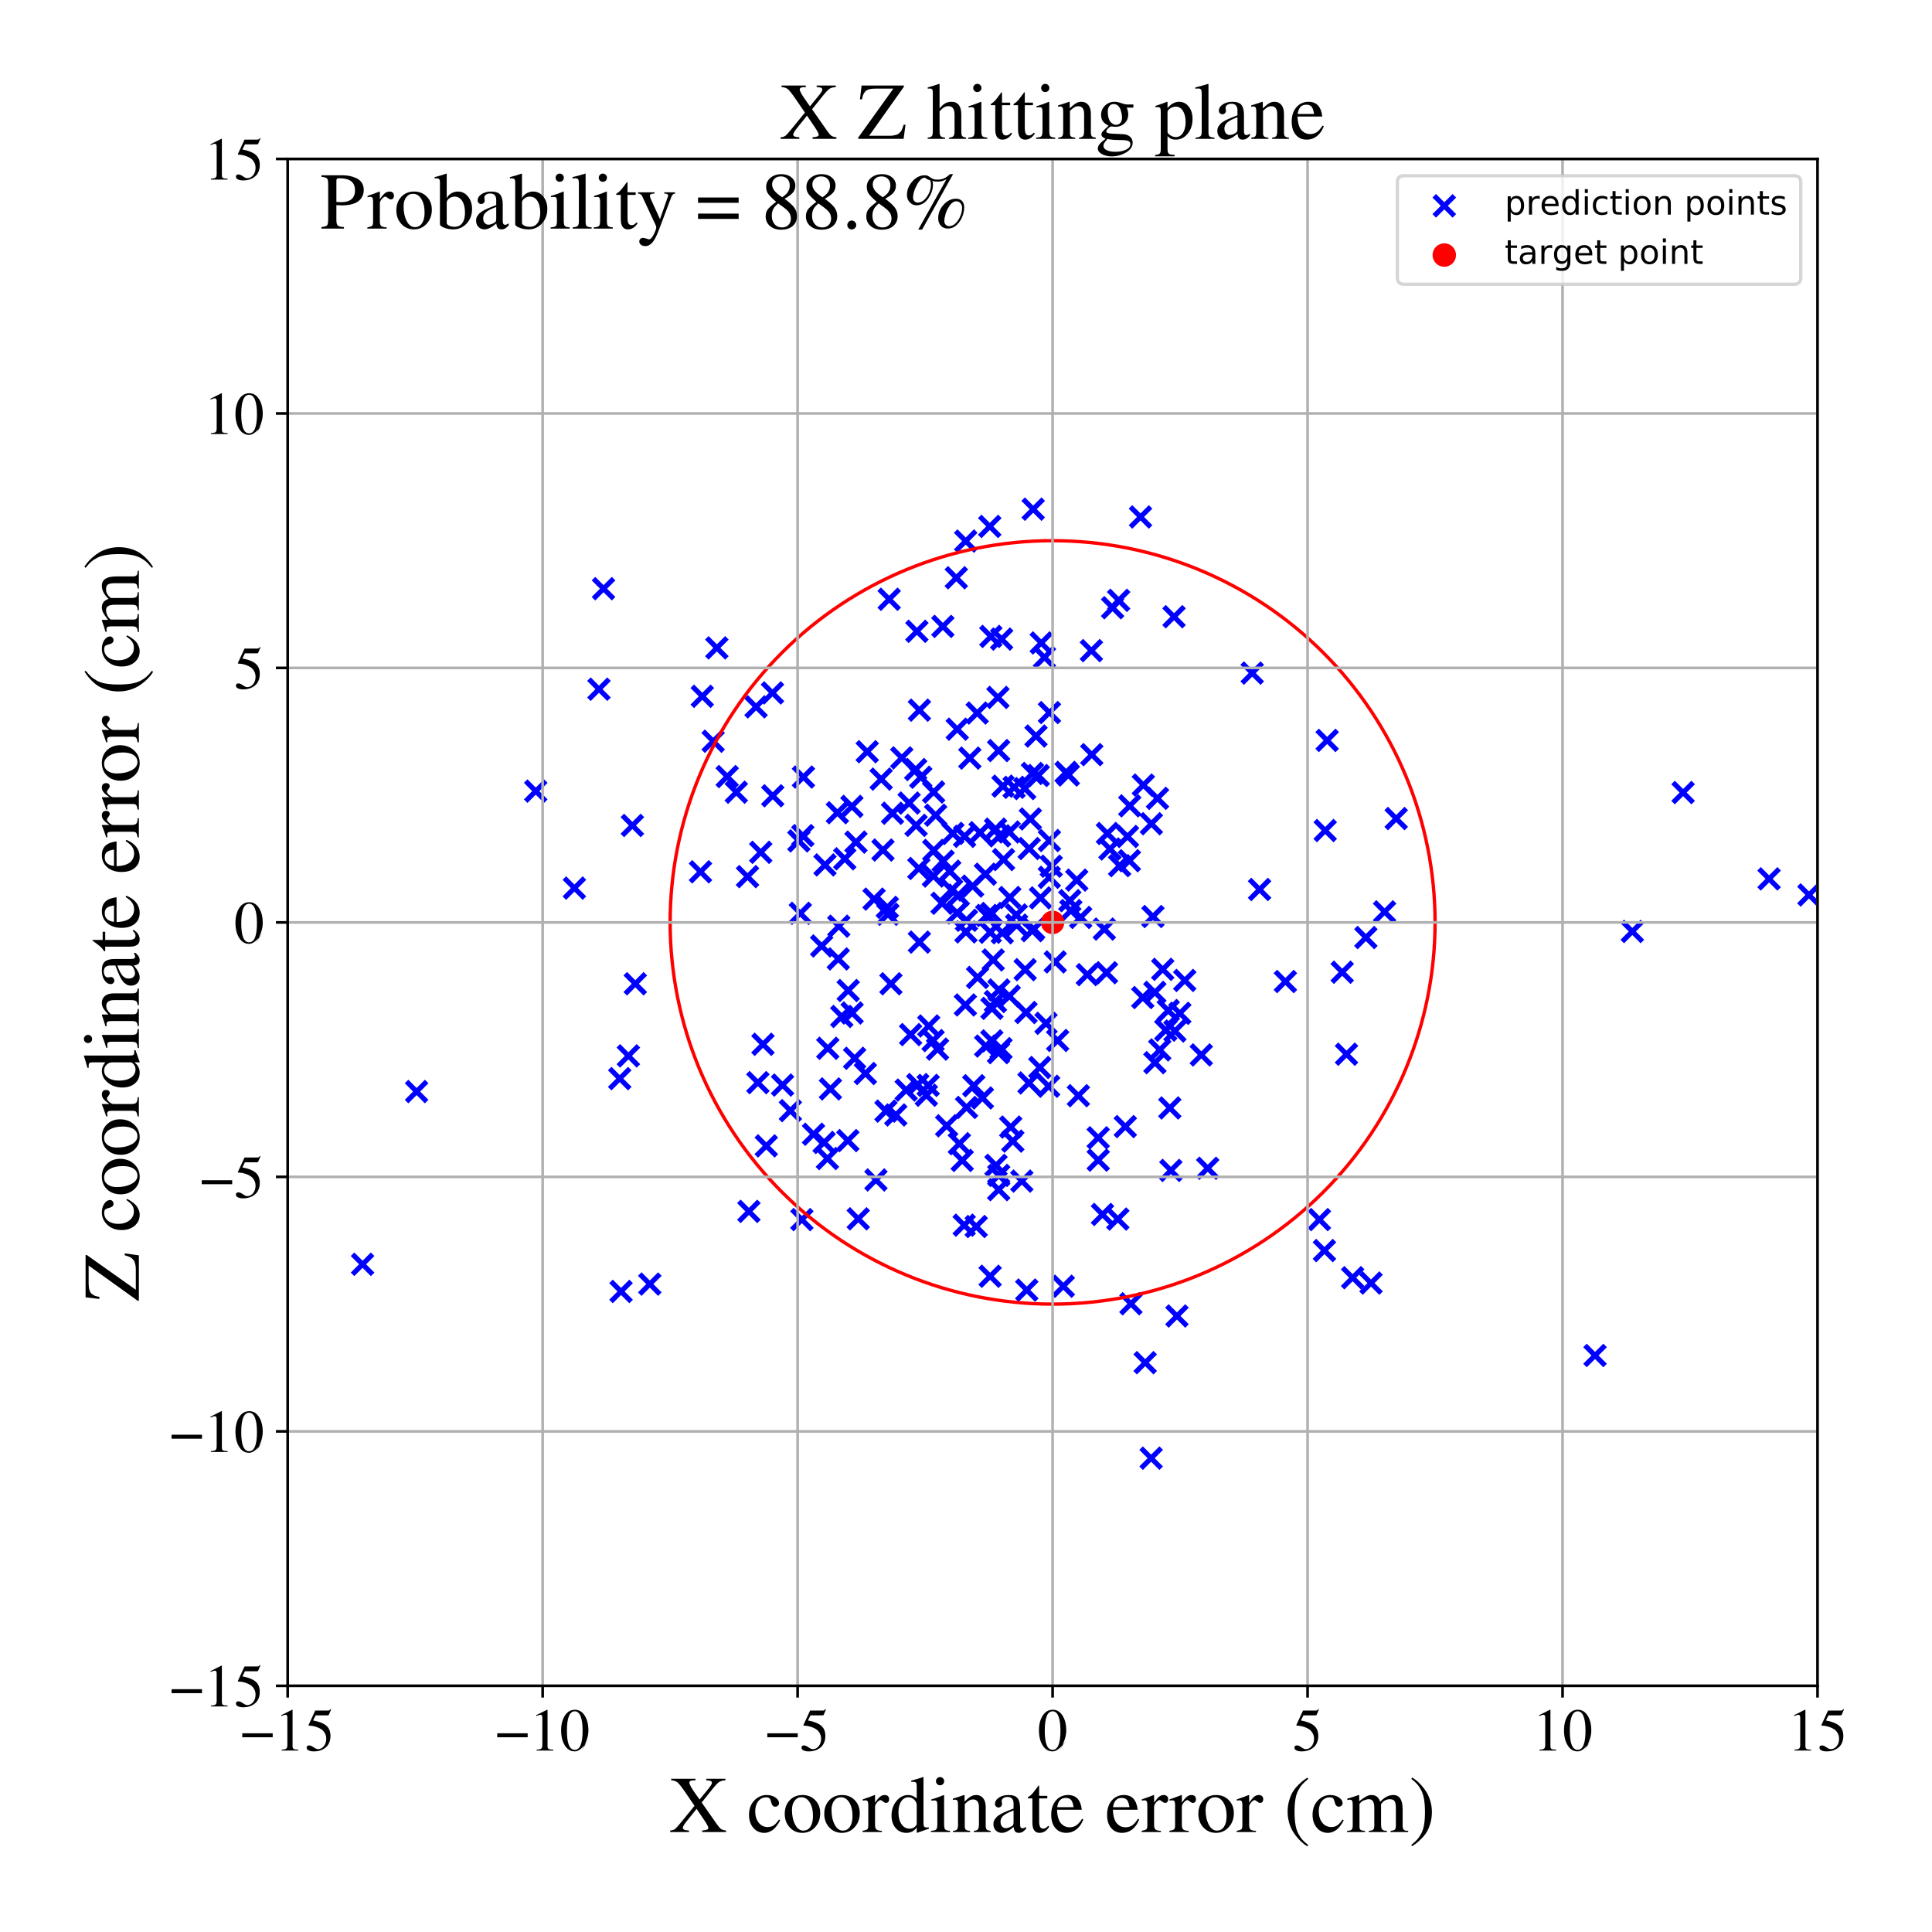<?xml version="1.0" encoding="utf-8" standalone="no"?>
<!DOCTYPE svg PUBLIC "-//W3C//DTD SVG 1.1//EN"
  "http://www.w3.org/Graphics/SVG/1.1/DTD/svg11.dtd">
<!-- Created with matplotlib (https://matplotlib.org/) -->
<svg height="576pt" version="1.1" viewBox="0 0 576 576" width="576pt" xmlns="http://www.w3.org/2000/svg" xmlns:xlink="http://www.w3.org/1999/xlink">
 <defs>
  <style type="text/css">
*{stroke-linecap:butt;stroke-linejoin:round;}
  </style>
 </defs>
 <g id="figure_1">
  <g id="patch_1">
   <path d="M 0 576 
L 576 576 
L 576 0 
L 0 0 
z
" style="fill:#ffffff;"/>
  </g>
  <g id="axes_1">
   <g id="patch_2">
    <path d="M 85.766 502.609 
L 541.875 502.609 
L 541.875 47.391 
L 85.766 47.391 
z
" style="fill:#ffffff;"/>
   </g>
   <g id="PathCollection_1">
    <defs>
     <path d="M -3 3 
L 3 -3 
M -3 -3 
L 3 3 
" id="m0240901b2b" style="stroke:#0000ff;stroke-width:1.5;"/>
    </defs>
    <g clip-path="url(#pb62c8aabfc)">
     <use style="fill:#0000ff;stroke:#0000ff;stroke-width:1.5;" x="278.289" xlink:href="#m0240901b2b" y="261.184"/>
     <use style="fill:#0000ff;stroke:#0000ff;stroke-width:1.5;" x="292.194" xlink:href="#m0240901b2b" y="248.254"/>
     <use style="fill:#0000ff;stroke:#0000ff;stroke-width:1.5;" x="270.166" xlink:href="#m0240901b2b" y="324.988"/>
     <use style="fill:#0000ff;stroke:#0000ff;stroke-width:1.5;" x="306.771" xlink:href="#m0240901b2b" y="322.867"/>
     <use style="fill:#0000ff;stroke:#0000ff;stroke-width:1.5;" x="348.765" xlink:href="#m0240901b2b" y="330.323"/>
     <use style="fill:#0000ff;stroke:#0000ff;stroke-width:1.5;" x="329.896" xlink:href="#m0240901b2b" y="290.005"/>
     <use style="fill:#0000ff;stroke:#0000ff;stroke-width:1.5;" x="329.238" xlink:href="#m0240901b2b" y="276.998"/>
     <use style="fill:#0000ff;stroke:#0000ff;stroke-width:1.5;" x="274.109" xlink:href="#m0240901b2b" y="211.725"/>
     <use style="fill:#0000ff;stroke:#0000ff;stroke-width:1.5;" x="293.793" xlink:href="#m0240901b2b" y="260.628"/>
     <use style="fill:#0000ff;stroke:#0000ff;stroke-width:1.5;" x="341.421" xlink:href="#m0240901b2b" y="406.259"/>
     <use style="fill:#0000ff;stroke:#0000ff;stroke-width:1.5;" x="296.944" xlink:href="#m0240901b2b" y="347.434"/>
     <use style="fill:#0000ff;stroke:#0000ff;stroke-width:1.5;" x="252.775" xlink:href="#m0240901b2b" y="340.057"/>
     <use style="fill:#0000ff;stroke:#0000ff;stroke-width:1.5;" x="312.84" xlink:href="#m0240901b2b" y="261.563"/>
     <use style="fill:#0000ff;stroke:#0000ff;stroke-width:1.5;" x="287.91" xlink:href="#m0240901b2b" y="161.315"/>
     <use style="fill:#0000ff;stroke:#0000ff;stroke-width:1.5;" x="278.349" xlink:href="#m0240901b2b" y="236.123"/>
     <use style="fill:#0000ff;stroke:#0000ff;stroke-width:1.5;" x="350.89" xlink:href="#m0240901b2b" y="392.34"/>
     <use style="fill:#0000ff;stroke:#0000ff;stroke-width:1.5;" x="340.706" xlink:href="#m0240901b2b" y="297.403"/>
     <use style="fill:#0000ff;stroke:#0000ff;stroke-width:1.5;" x="328.688" xlink:href="#m0240901b2b" y="362.073"/>
     <use style="fill:#0000ff;stroke:#0000ff;stroke-width:1.5;" x="255.878" xlink:href="#m0240901b2b" y="363.382"/>
     <use style="fill:#0000ff;stroke:#0000ff;stroke-width:1.5;" x="297.516" xlink:href="#m0240901b2b" y="207.927"/>
     <use style="fill:#0000ff;stroke:#0000ff;stroke-width:1.5;" x="239.069" xlink:href="#m0240901b2b" y="363.607"/>
     <use style="fill:#0000ff;stroke:#0000ff;stroke-width:1.5;" x="312.881" xlink:href="#m0240901b2b" y="212.444"/>
     <use style="fill:#0000ff;stroke:#0000ff;stroke-width:1.5;" x="343.198" xlink:href="#m0240901b2b" y="434.735"/>
     <use style="fill:#0000ff;stroke:#0000ff;stroke-width:1.5;" x="294.195" xlink:href="#m0240901b2b" y="272.924"/>
     <use style="fill:#0000ff;stroke:#0000ff;stroke-width:1.5;" x="238.164" xlink:href="#m0240901b2b" y="250.702"/>
     <use style="fill:#0000ff;stroke:#0000ff;stroke-width:1.5;" x="295.223" xlink:href="#m0240901b2b" y="277.949"/>
     <use style="fill:#0000ff;stroke:#0000ff;stroke-width:1.5;" x="539.315" xlink:href="#m0240901b2b" y="266.818"/>
     <use style="fill:#0000ff;stroke:#0000ff;stroke-width:1.5;" x="408.749" xlink:href="#m0240901b2b" y="382.529"/>
     <use style="fill:#0000ff;stroke:#0000ff;stroke-width:1.5;" x="373.332" xlink:href="#m0240901b2b" y="200.672"/>
     <use style="fill:#0000ff;stroke:#0000ff;stroke-width:1.5;" x="327.427" xlink:href="#m0240901b2b" y="345.882"/>
     <use style="fill:#0000ff;stroke:#0000ff;stroke-width:1.5;" x="298.02" xlink:href="#m0240901b2b" y="249.196"/>
     <use style="fill:#0000ff;stroke:#0000ff;stroke-width:1.5;" x="315.324" xlink:href="#m0240901b2b" y="310.201"/>
     <use style="fill:#0000ff;stroke:#0000ff;stroke-width:1.5;" x="258.003" xlink:href="#m0240901b2b" y="320.047"/>
     <use style="fill:#0000ff;stroke:#0000ff;stroke-width:1.5;" x="185.157" xlink:href="#m0240901b2b" y="385.03"/>
     <use style="fill:#0000ff;stroke:#0000ff;stroke-width:1.5;" x="312.869" xlink:href="#m0240901b2b" y="250.597"/>
     <use style="fill:#0000ff;stroke:#0000ff;stroke-width:1.5;" x="242.538" xlink:href="#m0240901b2b" y="338.158"/>
     <use style="fill:#0000ff;stroke:#0000ff;stroke-width:1.5;" x="296.111" xlink:href="#m0240901b2b" y="286.196"/>
     <use style="fill:#0000ff;stroke:#0000ff;stroke-width:1.5;" x="333.795" xlink:href="#m0240901b2b" y="258.082"/>
     <use style="fill:#0000ff;stroke:#0000ff;stroke-width:1.5;" x="108.098" xlink:href="#m0240901b2b" y="376.933"/>
     <use style="fill:#0000ff;stroke:#0000ff;stroke-width:1.5;" x="213.724" xlink:href="#m0240901b2b" y="193.158"/>
     <use style="fill:#0000ff;stroke:#0000ff;stroke-width:1.5;" x="209.383" xlink:href="#m0240901b2b" y="207.596"/>
     <use style="fill:#0000ff;stroke:#0000ff;stroke-width:1.5;" x="324.173" xlink:href="#m0240901b2b" y="290.575"/>
     <use style="fill:#0000ff;stroke:#0000ff;stroke-width:1.5;" x="340.035" xlink:href="#m0240901b2b" y="154.118"/>
     <use style="fill:#0000ff;stroke:#0000ff;stroke-width:1.5;" x="230.384" xlink:href="#m0240901b2b" y="237.253"/>
     <use style="fill:#0000ff;stroke:#0000ff;stroke-width:1.5;" x="289.141" xlink:href="#m0240901b2b" y="226.017"/>
     <use style="fill:#0000ff;stroke:#0000ff;stroke-width:1.5;" x="276.891" xlink:href="#m0240901b2b" y="305.879"/>
     <use style="fill:#0000ff;stroke:#0000ff;stroke-width:1.5;" x="261.15" xlink:href="#m0240901b2b" y="351.79"/>
     <use style="fill:#0000ff;stroke:#0000ff;stroke-width:1.5;" x="393.366" xlink:href="#m0240901b2b" y="363.608"/>
     <use style="fill:#0000ff;stroke:#0000ff;stroke-width:1.5;" x="239.352" xlink:href="#m0240901b2b" y="249.126"/>
     <use style="fill:#0000ff;stroke:#0000ff;stroke-width:1.5;" x="254.046" xlink:href="#m0240901b2b" y="302.002"/>
     <use style="fill:#0000ff;stroke:#0000ff;stroke-width:1.5;" x="273.004" xlink:href="#m0240901b2b" y="229.432"/>
     <use style="fill:#0000ff;stroke:#0000ff;stroke-width:1.5;" x="249.925" xlink:href="#m0240901b2b" y="285.888"/>
     <use style="fill:#0000ff;stroke:#0000ff;stroke-width:1.5;" x="345.773" xlink:href="#m0240901b2b" y="313.019"/>
     <use style="fill:#0000ff;stroke:#0000ff;stroke-width:1.5;" x="254.797" xlink:href="#m0240901b2b" y="315.511"/>
     <use style="fill:#0000ff;stroke:#0000ff;stroke-width:1.5;" x="318.951" xlink:href="#m0240901b2b" y="268.516"/>
     <use style="fill:#0000ff;stroke:#0000ff;stroke-width:1.5;" x="295.699" xlink:href="#m0240901b2b" y="310.335"/>
     <use style="fill:#0000ff;stroke:#0000ff;stroke-width:1.5;" x="395.092" xlink:href="#m0240901b2b" y="247.611"/>
     <use style="fill:#0000ff;stroke:#0000ff;stroke-width:1.5;" x="325.38" xlink:href="#m0240901b2b" y="193.982"/>
     <use style="fill:#0000ff;stroke:#0000ff;stroke-width:1.5;" x="264.543" xlink:href="#m0240901b2b" y="270.519"/>
     <use style="fill:#0000ff;stroke:#0000ff;stroke-width:1.5;" x="179.936" xlink:href="#m0240901b2b" y="175.508"/>
     <use style="fill:#0000ff;stroke:#0000ff;stroke-width:1.5;" x="289.975" xlink:href="#m0240901b2b" y="264.177"/>
     <use style="fill:#0000ff;stroke:#0000ff;stroke-width:1.5;" x="250.968" xlink:href="#m0240901b2b" y="303.041"/>
     <use style="fill:#0000ff;stroke:#0000ff;stroke-width:1.5;" x="239.533" xlink:href="#m0240901b2b" y="231.67"/>
     <use style="fill:#0000ff;stroke:#0000ff;stroke-width:1.5;" x="251.853" xlink:href="#m0240901b2b" y="256.046"/>
     <use style="fill:#0000ff;stroke:#0000ff;stroke-width:1.5;" x="347.558" xlink:href="#m0240901b2b" y="307.119"/>
     <use style="fill:#0000ff;stroke:#0000ff;stroke-width:1.5;" x="187.344" xlink:href="#m0240901b2b" y="314.797"/>
     <use style="fill:#0000ff;stroke:#0000ff;stroke-width:1.5;" x="189.405" xlink:href="#m0240901b2b" y="293.298"/>
     <use style="fill:#0000ff;stroke:#0000ff;stroke-width:1.5;" x="246.689" xlink:href="#m0240901b2b" y="345.405"/>
     <use style="fill:#0000ff;stroke:#0000ff;stroke-width:1.5;" x="333.509" xlink:href="#m0240901b2b" y="178.979"/>
     <use style="fill:#0000ff;stroke:#0000ff;stroke-width:1.5;" x="219.523" xlink:href="#m0240901b2b" y="236.183"/>
     <use style="fill:#0000ff;stroke:#0000ff;stroke-width:1.5;" x="301.959" xlink:href="#m0240901b2b" y="340.213"/>
     <use style="fill:#0000ff;stroke:#0000ff;stroke-width:1.5;" x="296.78" xlink:href="#m0240901b2b" y="298.593"/>
     <use style="fill:#0000ff;stroke:#0000ff;stroke-width:1.5;" x="297.766" xlink:href="#m0240901b2b" y="350.423"/>
     <use style="fill:#0000ff;stroke:#0000ff;stroke-width:1.5;" x="321.502" xlink:href="#m0240901b2b" y="326.664"/>
     <use style="fill:#0000ff;stroke:#0000ff;stroke-width:1.5;" x="300.9" xlink:href="#m0240901b2b" y="296.971"/>
     <use style="fill:#0000ff;stroke:#0000ff;stroke-width:1.5;" x="260.595" xlink:href="#m0240901b2b" y="268.064"/>
     <use style="fill:#0000ff;stroke:#0000ff;stroke-width:1.5;" x="350.022" xlink:href="#m0240901b2b" y="183.867"/>
     <use style="fill:#0000ff;stroke:#0000ff;stroke-width:1.5;" x="278.188" xlink:href="#m0240901b2b" y="310.237"/>
     <use style="fill:#0000ff;stroke:#0000ff;stroke-width:1.5;" x="302.991" xlink:href="#m0240901b2b" y="272.768"/>
     <use style="fill:#0000ff;stroke:#0000ff;stroke-width:1.5;" x="273.609" xlink:href="#m0240901b2b" y="323.352"/>
     <use style="fill:#0000ff;stroke:#0000ff;stroke-width:1.5;" x="225.413" xlink:href="#m0240901b2b" y="210.742"/>
     <use style="fill:#0000ff;stroke:#0000ff;stroke-width:1.5;" x="287.456" xlink:href="#m0240901b2b" y="365.273"/>
     <use style="fill:#0000ff;stroke:#0000ff;stroke-width:1.5;" x="278.379" xlink:href="#m0240901b2b" y="253.542"/>
     <use style="fill:#0000ff;stroke:#0000ff;stroke-width:1.5;" x="336.708" xlink:href="#m0240901b2b" y="256.607"/>
     <use style="fill:#0000ff;stroke:#0000ff;stroke-width:1.5;" x="305.502" xlink:href="#m0240901b2b" y="235.098"/>
     <use style="fill:#0000ff;stroke:#0000ff;stroke-width:1.5;" x="322.19" xlink:href="#m0240901b2b" y="273.519"/>
     <use style="fill:#0000ff;stroke:#0000ff;stroke-width:1.5;" x="273.358" xlink:href="#m0240901b2b" y="188.216"/>
     <use style="fill:#0000ff;stroke:#0000ff;stroke-width:1.5;" x="313.418" xlink:href="#m0240901b2b" y="258.255"/>
     <use style="fill:#0000ff;stroke:#0000ff;stroke-width:1.5;" x="722.404" xlink:href="#m0240901b2b" y="271.39"/>
     <use style="fill:#0000ff;stroke:#0000ff;stroke-width:1.5;" x="208.84" xlink:href="#m0240901b2b" y="259.917"/>
     <use style="fill:#0000ff;stroke:#0000ff;stroke-width:1.5;" x="288.163" xlink:href="#m0240901b2b" y="330.169"/>
     <use style="fill:#0000ff;stroke:#0000ff;stroke-width:1.5;" x="300.889" xlink:href="#m0240901b2b" y="248.046"/>
     <use style="fill:#0000ff;stroke:#0000ff;stroke-width:1.5;" x="71.503" xlink:href="#m0240901b2b" y="289.337"/>
     <use style="fill:#0000ff;stroke:#0000ff;stroke-width:1.5;" x="394.869" xlink:href="#m0240901b2b" y="372.838"/>
     <use style="fill:#0000ff;stroke:#0000ff;stroke-width:1.5;" x="238.6" xlink:href="#m0240901b2b" y="272.291"/>
     <use style="fill:#0000ff;stroke:#0000ff;stroke-width:1.5;" x="400.164" xlink:href="#m0240901b2b" y="289.854"/>
     <use style="fill:#0000ff;stroke:#0000ff;stroke-width:1.5;" x="344.323" xlink:href="#m0240901b2b" y="316.82"/>
     <use style="fill:#0000ff;stroke:#0000ff;stroke-width:1.5;" x="412.795" xlink:href="#m0240901b2b" y="271.86"/>
     <use style="fill:#0000ff;stroke:#0000ff;stroke-width:1.5;" x="290.315" xlink:href="#m0240901b2b" y="323.685"/>
     <use style="fill:#0000ff;stroke:#0000ff;stroke-width:1.5;" x="336.82" xlink:href="#m0240901b2b" y="240.253"/>
     <use style="fill:#0000ff;stroke:#0000ff;stroke-width:1.5;" x="267.06" xlink:href="#m0240901b2b" y="332.412"/>
     <use style="fill:#0000ff;stroke:#0000ff;stroke-width:1.5;" x="225.95" xlink:href="#m0240901b2b" y="322.778"/>
     <use style="fill:#0000ff;stroke:#0000ff;stroke-width:1.5;" x="298.82" xlink:href="#m0240901b2b" y="278.086"/>
     <use style="fill:#0000ff;stroke:#0000ff;stroke-width:1.5;" x="264.134" xlink:href="#m0240901b2b" y="331.266"/>
     <use style="fill:#0000ff;stroke:#0000ff;stroke-width:1.5;" x="226.805" xlink:href="#m0240901b2b" y="254.107"/>
     <use style="fill:#0000ff;stroke:#0000ff;stroke-width:1.5;" x="280.861" xlink:href="#m0240901b2b" y="269.302"/>
     <use style="fill:#0000ff;stroke:#0000ff;stroke-width:1.5;" x="345.091" xlink:href="#m0240901b2b" y="238.01"/>
     <use style="fill:#0000ff;stroke:#0000ff;stroke-width:1.5;" x="343.733" xlink:href="#m0240901b2b" y="273.249"/>
     <use style="fill:#0000ff;stroke:#0000ff;stroke-width:1.5;" x="353.22" xlink:href="#m0240901b2b" y="292.303"/>
     <use style="fill:#0000ff;stroke:#0000ff;stroke-width:1.5;" x="283.152" xlink:href="#m0240901b2b" y="259.735"/>
     <use style="fill:#0000ff;stroke:#0000ff;stroke-width:1.5;" x="303.09" xlink:href="#m0240901b2b" y="275.801"/>
     <use style="fill:#0000ff;stroke:#0000ff;stroke-width:1.5;" x="297.743" xlink:href="#m0240901b2b" y="354.681"/>
     <use style="fill:#0000ff;stroke:#0000ff;stroke-width:1.5;" x="291.338" xlink:href="#m0240901b2b" y="212.583"/>
     <use style="fill:#0000ff;stroke:#0000ff;stroke-width:1.5;" x="278.948" xlink:href="#m0240901b2b" y="243.039"/>
     <use style="fill:#0000ff;stroke:#0000ff;stroke-width:1.5;" x="222.861" xlink:href="#m0240901b2b" y="261.352"/>
     <use style="fill:#0000ff;stroke:#0000ff;stroke-width:1.5;" x="297.805" xlink:href="#m0240901b2b" y="295.156"/>
     <use style="fill:#0000ff;stroke:#0000ff;stroke-width:1.5;" x="358.152" xlink:href="#m0240901b2b" y="314.513"/>
     <use style="fill:#0000ff;stroke:#0000ff;stroke-width:1.5;" x="285.721" xlink:href="#m0240901b2b" y="266.896"/>
     <use style="fill:#0000ff;stroke:#0000ff;stroke-width:1.5;" x="249.651" xlink:href="#m0240901b2b" y="242.304"/>
     <use style="fill:#0000ff;stroke:#0000ff;stroke-width:1.5;" x="286.875" xlink:href="#m0240901b2b" y="345.971"/>
     <use style="fill:#0000ff;stroke:#0000ff;stroke-width:1.5;" x="293.869" xlink:href="#m0240901b2b" y="311.866"/>
     <use style="fill:#0000ff;stroke:#0000ff;stroke-width:1.5;" x="416.261" xlink:href="#m0240901b2b" y="244.036"/>
     <use style="fill:#0000ff;stroke:#0000ff;stroke-width:1.5;" x="296.809" xlink:href="#m0240901b2b" y="247.198"/>
     <use style="fill:#0000ff;stroke:#0000ff;stroke-width:1.5;" x="274.522" xlink:href="#m0240901b2b" y="231.728"/>
     <use style="fill:#0000ff;stroke:#0000ff;stroke-width:1.5;" x="295.408" xlink:href="#m0240901b2b" y="189.741"/>
     <use style="fill:#0000ff;stroke:#0000ff;stroke-width:1.5;" x="308.87" xlink:href="#m0240901b2b" y="219.44"/>
     <use style="fill:#0000ff;stroke:#0000ff;stroke-width:1.5;" x="291.046" xlink:href="#m0240901b2b" y="365.672"/>
     <use style="fill:#0000ff;stroke:#0000ff;stroke-width:1.5;" x="295.196" xlink:href="#m0240901b2b" y="380.498"/>
     <use style="fill:#0000ff;stroke:#0000ff;stroke-width:1.5;" x="403.272" xlink:href="#m0240901b2b" y="380.932"/>
     <use style="fill:#0000ff;stroke:#0000ff;stroke-width:1.5;" x="282.232" xlink:href="#m0240901b2b" y="335.636"/>
     <use style="fill:#0000ff;stroke:#0000ff;stroke-width:1.5;" x="317.836" xlink:href="#m0240901b2b" y="230.273"/>
     <use style="fill:#0000ff;stroke:#0000ff;stroke-width:1.5;" x="286.018" xlink:href="#m0240901b2b" y="340.971"/>
     <use style="fill:#0000ff;stroke:#0000ff;stroke-width:1.5;" x="407.22" xlink:href="#m0240901b2b" y="279.512"/>
     <use style="fill:#0000ff;stroke:#0000ff;stroke-width:1.5;" x="343.263" xlink:href="#m0240901b2b" y="245.587"/>
     <use style="fill:#0000ff;stroke:#0000ff;stroke-width:1.5;" x="212.62" xlink:href="#m0240901b2b" y="220.985"/>
     <use style="fill:#0000ff;stroke:#0000ff;stroke-width:1.5;" x="317.013" xlink:href="#m0240901b2b" y="383.476"/>
     <use style="fill:#0000ff;stroke:#0000ff;stroke-width:1.5;" x="325.503" xlink:href="#m0240901b2b" y="224.992"/>
     <use style="fill:#0000ff;stroke:#0000ff;stroke-width:1.5;" x="178.576" xlink:href="#m0240901b2b" y="205.476"/>
     <use style="fill:#0000ff;stroke:#0000ff;stroke-width:1.5;" x="308.18" xlink:href="#m0240901b2b" y="276.98"/>
     <use style="fill:#0000ff;stroke:#0000ff;stroke-width:1.5;" x="383.226" xlink:href="#m0240901b2b" y="292.629"/>
     <use style="fill:#0000ff;stroke:#0000ff;stroke-width:1.5;" x="310.001" xlink:href="#m0240901b2b" y="318.261"/>
     <use style="fill:#0000ff;stroke:#0000ff;stroke-width:1.5;" x="302.342" xlink:href="#m0240901b2b" y="234.726"/>
     <use style="fill:#0000ff;stroke:#0000ff;stroke-width:1.5;" x="193.734" xlink:href="#m0240901b2b" y="382.834"/>
     <use style="fill:#0000ff;stroke:#0000ff;stroke-width:1.5;" x="486.656" xlink:href="#m0240901b2b" y="277.709"/>
     <use style="fill:#0000ff;stroke:#0000ff;stroke-width:1.5;" x="288.132" xlink:href="#m0240901b2b" y="274.372"/>
     <use style="fill:#0000ff;stroke:#0000ff;stroke-width:1.5;" x="335.495" xlink:href="#m0240901b2b" y="335.879"/>
     <use style="fill:#0000ff;stroke:#0000ff;stroke-width:1.5;" x="223.279" xlink:href="#m0240901b2b" y="361.163"/>
     <use style="fill:#0000ff;stroke:#0000ff;stroke-width:1.5;" x="298.626" xlink:href="#m0240901b2b" y="190.532"/>
     <use style="fill:#0000ff;stroke:#0000ff;stroke-width:1.5;" x="271.044" xlink:href="#m0240901b2b" y="239.417"/>
     <use style="fill:#0000ff;stroke:#0000ff;stroke-width:1.5;" x="306.84" xlink:href="#m0240901b2b" y="252.976"/>
     <use style="fill:#0000ff;stroke:#0000ff;stroke-width:1.5;" x="235.644" xlink:href="#m0240901b2b" y="331.123"/>
     <use style="fill:#0000ff;stroke:#0000ff;stroke-width:1.5;" x="309.546" xlink:href="#m0240901b2b" y="231.207"/>
     <use style="fill:#0000ff;stroke:#0000ff;stroke-width:1.5;" x="245.962" xlink:href="#m0240901b2b" y="257.867"/>
     <use style="fill:#0000ff;stroke:#0000ff;stroke-width:1.5;" x="283.709" xlink:href="#m0240901b2b" y="265.346"/>
     <use style="fill:#0000ff;stroke:#0000ff;stroke-width:1.5;" x="527.43" xlink:href="#m0240901b2b" y="262.025"/>
     <use style="fill:#0000ff;stroke:#0000ff;stroke-width:1.5;" x="350.285" xlink:href="#m0240901b2b" y="307.392"/>
     <use style="fill:#0000ff;stroke:#0000ff;stroke-width:1.5;" x="285.112" xlink:href="#m0240901b2b" y="172.254"/>
     <use style="fill:#0000ff;stroke:#0000ff;stroke-width:1.5;" x="295.736" xlink:href="#m0240901b2b" y="300.629"/>
     <use style="fill:#0000ff;stroke:#0000ff;stroke-width:1.5;" x="171.25" xlink:href="#m0240901b2b" y="264.771"/>
     <use style="fill:#0000ff;stroke:#0000ff;stroke-width:1.5;" x="291.456" xlink:href="#m0240901b2b" y="291.409"/>
     <use style="fill:#0000ff;stroke:#0000ff;stroke-width:1.5;" x="360.062" xlink:href="#m0240901b2b" y="348.302"/>
     <use style="fill:#0000ff;stroke:#0000ff;stroke-width:1.5;" x="246.794" xlink:href="#m0240901b2b" y="312.533"/>
     <use style="fill:#0000ff;stroke:#0000ff;stroke-width:1.5;" x="230.3" xlink:href="#m0240901b2b" y="206.582"/>
     <use style="fill:#0000ff;stroke:#0000ff;stroke-width:1.5;" x="318.511" xlink:href="#m0240901b2b" y="231.064"/>
     <use style="fill:#0000ff;stroke:#0000ff;stroke-width:1.5;" x="297.69" xlink:href="#m0240901b2b" y="313.838"/>
     <use style="fill:#0000ff;stroke:#0000ff;stroke-width:1.5;" x="333.266" xlink:href="#m0240901b2b" y="363.452"/>
     <use style="fill:#0000ff;stroke:#0000ff;stroke-width:1.5;" x="268.849" xlink:href="#m0240901b2b" y="225.949"/>
     <use style="fill:#0000ff;stroke:#0000ff;stroke-width:1.5;" x="252.881" xlink:href="#m0240901b2b" y="295.311"/>
     <use style="fill:#0000ff;stroke:#0000ff;stroke-width:1.5;" x="351.755" xlink:href="#m0240901b2b" y="302.103"/>
     <use style="fill:#0000ff;stroke:#0000ff;stroke-width:1.5;" x="304.645" xlink:href="#m0240901b2b" y="352.126"/>
     <use style="fill:#0000ff;stroke:#0000ff;stroke-width:1.5;" x="279.515" xlink:href="#m0240901b2b" y="312.778"/>
     <use style="fill:#0000ff;stroke:#0000ff;stroke-width:1.5;" x="301.337" xlink:href="#m0240901b2b" y="336.019"/>
     <use style="fill:#0000ff;stroke:#0000ff;stroke-width:1.5;" x="348.302" xlink:href="#m0240901b2b" y="301.27"/>
     <use style="fill:#0000ff;stroke:#0000ff;stroke-width:1.5;" x="336.144" xlink:href="#m0240901b2b" y="249.382"/>
     <use style="fill:#0000ff;stroke:#0000ff;stroke-width:1.5;" x="124.207" xlink:href="#m0240901b2b" y="325.43"/>
     <use style="fill:#0000ff;stroke:#0000ff;stroke-width:1.5;" x="264.718" xlink:href="#m0240901b2b" y="272.583"/>
     <use style="fill:#0000ff;stroke:#0000ff;stroke-width:1.5;" x="375.525" xlink:href="#m0240901b2b" y="265.191"/>
     <use style="fill:#0000ff;stroke:#0000ff;stroke-width:1.5;" x="349.073" xlink:href="#m0240901b2b" y="348.947"/>
     <use style="fill:#0000ff;stroke:#0000ff;stroke-width:1.5;" x="266.098" xlink:href="#m0240901b2b" y="242.456"/>
     <use style="fill:#0000ff;stroke:#0000ff;stroke-width:1.5;" x="228.463" xlink:href="#m0240901b2b" y="341.629"/>
     <use style="fill:#0000ff;stroke:#0000ff;stroke-width:1.5;" x="287.571" xlink:href="#m0240901b2b" y="249.345"/>
     <use style="fill:#0000ff;stroke:#0000ff;stroke-width:1.5;" x="330.162" xlink:href="#m0240901b2b" y="248.496"/>
     <use style="fill:#0000ff;stroke:#0000ff;stroke-width:1.5;" x="227.466" xlink:href="#m0240901b2b" y="311.339"/>
     <use style="fill:#0000ff;stroke:#0000ff;stroke-width:1.5;" x="284.07" xlink:href="#m0240901b2b" y="248.464"/>
     <use style="fill:#0000ff;stroke:#0000ff;stroke-width:1.5;" x="285.392" xlink:href="#m0240901b2b" y="217.395"/>
     <use style="fill:#0000ff;stroke:#0000ff;stroke-width:1.5;" x="311.848" xlink:href="#m0240901b2b" y="305.089"/>
     <use style="fill:#0000ff;stroke:#0000ff;stroke-width:1.5;" x="258.553" xlink:href="#m0240901b2b" y="224.114"/>
     <use style="fill:#0000ff;stroke:#0000ff;stroke-width:1.5;" x="307.75" xlink:href="#m0240901b2b" y="277.458"/>
     <use style="fill:#0000ff;stroke:#0000ff;stroke-width:1.5;" x="344.301" xlink:href="#m0240901b2b" y="295.863"/>
     <use style="fill:#0000ff;stroke:#0000ff;stroke-width:1.5;" x="307.811" xlink:href="#m0240901b2b" y="230.59"/>
     <use style="fill:#0000ff;stroke:#0000ff;stroke-width:1.5;" x="233.306" xlink:href="#m0240901b2b" y="323.499"/>
     <use style="fill:#0000ff;stroke:#0000ff;stroke-width:1.5;" x="-1" xlink:href="#m0240901b2b" y="334.154"/>
     <use style="fill:#0000ff;stroke:#0000ff;stroke-width:1.5;" x="-1" xlink:href="#m0240901b2b" y="330.902"/>
     <use style="fill:#0000ff;stroke:#0000ff;stroke-width:1.5;" x="188.536" xlink:href="#m0240901b2b" y="246.103"/>
     <use style="fill:#0000ff;stroke:#0000ff;stroke-width:1.5;" x="245.691" xlink:href="#m0240901b2b" y="340.609"/>
     <use style="fill:#0000ff;stroke:#0000ff;stroke-width:1.5;" x="299.02" xlink:href="#m0240901b2b" y="234.383"/>
     <use style="fill:#0000ff;stroke:#0000ff;stroke-width:1.5;" x="331.709" xlink:href="#m0240901b2b" y="181.186"/>
     <use style="fill:#0000ff;stroke:#0000ff;stroke-width:1.5;" x="273.941" xlink:href="#m0240901b2b" y="258.921"/>
     <use style="fill:#0000ff;stroke:#0000ff;stroke-width:1.5;" x="401.444" xlink:href="#m0240901b2b" y="314.298"/>
     <use style="fill:#0000ff;stroke:#0000ff;stroke-width:1.5;" x="265.102" xlink:href="#m0240901b2b" y="178.665"/>
     <use style="fill:#0000ff;stroke:#0000ff;stroke-width:1.5;" x="216.807" xlink:href="#m0240901b2b" y="231.523"/>
     <use style="fill:#0000ff;stroke:#0000ff;stroke-width:1.5;" x="281.171" xlink:href="#m0240901b2b" y="256.758"/>
     <use style="fill:#0000ff;stroke:#0000ff;stroke-width:1.5;" x="184.765" xlink:href="#m0240901b2b" y="321.573"/>
     <use style="fill:#0000ff;stroke:#0000ff;stroke-width:1.5;" x="337.171" xlink:href="#m0240901b2b" y="388.698"/>
     <use style="fill:#0000ff;stroke:#0000ff;stroke-width:1.5;" x="274.102" xlink:href="#m0240901b2b" y="280.874"/>
     <use style="fill:#0000ff;stroke:#0000ff;stroke-width:1.5;" x="247.58" xlink:href="#m0240901b2b" y="324.648"/>
     <use style="fill:#0000ff;stroke:#0000ff;stroke-width:1.5;" x="340.87" xlink:href="#m0240901b2b" y="234.053"/>
     <use style="fill:#0000ff;stroke:#0000ff;stroke-width:1.5;" x="321.02" xlink:href="#m0240901b2b" y="262.388"/>
     <use style="fill:#0000ff;stroke:#0000ff;stroke-width:1.5;" x="250.075" xlink:href="#m0240901b2b" y="276.133"/>
     <use style="fill:#0000ff;stroke:#0000ff;stroke-width:1.5;" x="305.638" xlink:href="#m0240901b2b" y="289.095"/>
     <use style="fill:#0000ff;stroke:#0000ff;stroke-width:1.5;" x="307.183" xlink:href="#m0240901b2b" y="244.163"/>
     <use style="fill:#0000ff;stroke:#0000ff;stroke-width:1.5;" x="271.484" xlink:href="#m0240901b2b" y="308.453"/>
     <use style="fill:#0000ff;stroke:#0000ff;stroke-width:1.5;" x="314.601" xlink:href="#m0240901b2b" y="286.787"/>
     <use style="fill:#0000ff;stroke:#0000ff;stroke-width:1.5;" x="298.441" xlink:href="#m0240901b2b" y="312.628"/>
     <use style="fill:#0000ff;stroke:#0000ff;stroke-width:1.5;" x="395.672" xlink:href="#m0240901b2b" y="220.747"/>
     <use style="fill:#0000ff;stroke:#0000ff;stroke-width:1.5;" x="295.651" xlink:href="#m0240901b2b" y="272.331"/>
     <use style="fill:#0000ff;stroke:#0000ff;stroke-width:1.5;" x="297.725" xlink:href="#m0240901b2b" y="223.769"/>
     <use style="fill:#0000ff;stroke:#0000ff;stroke-width:1.5;" x="306.118" xlink:href="#m0240901b2b" y="384.615"/>
     <use style="fill:#0000ff;stroke:#0000ff;stroke-width:1.5;" x="253.982" xlink:href="#m0240901b2b" y="240.418"/>
     <use style="fill:#0000ff;stroke:#0000ff;stroke-width:1.5;" x="281.098" xlink:href="#m0240901b2b" y="186.757"/>
     <use style="fill:#0000ff;stroke:#0000ff;stroke-width:1.5;" x="292.889" xlink:href="#m0240901b2b" y="327.337"/>
     <use style="fill:#0000ff;stroke:#0000ff;stroke-width:1.5;" x="308.033" xlink:href="#m0240901b2b" y="151.805"/>
     <use style="fill:#0000ff;stroke:#0000ff;stroke-width:1.5;" x="287.811" xlink:href="#m0240901b2b" y="299.613"/>
     <use style="fill:#0000ff;stroke:#0000ff;stroke-width:1.5;" x="310.43" xlink:href="#m0240901b2b" y="191.684"/>
     <use style="fill:#0000ff;stroke:#0000ff;stroke-width:1.5;" x="501.799" xlink:href="#m0240901b2b" y="236.287"/>
     <use style="fill:#0000ff;stroke:#0000ff;stroke-width:1.5;" x="244.968" xlink:href="#m0240901b2b" y="282.023"/>
     <use style="fill:#0000ff;stroke:#0000ff;stroke-width:1.5;" x="299.195" xlink:href="#m0240901b2b" y="256.275"/>
     <use style="fill:#0000ff;stroke:#0000ff;stroke-width:1.5;" x="159.725" xlink:href="#m0240901b2b" y="235.865"/>
     <use style="fill:#0000ff;stroke:#0000ff;stroke-width:1.5;" x="287.978" xlink:href="#m0240901b2b" y="277.841"/>
     <use style="fill:#0000ff;stroke:#0000ff;stroke-width:1.5;" x="312.646" xlink:href="#m0240901b2b" y="323.855"/>
     <use style="fill:#0000ff;stroke:#0000ff;stroke-width:1.5;" x="295.086" xlink:href="#m0240901b2b" y="156.948"/>
     <use style="fill:#0000ff;stroke:#0000ff;stroke-width:1.5;" x="263.246" xlink:href="#m0240901b2b" y="253.427"/>
     <use style="fill:#0000ff;stroke:#0000ff;stroke-width:1.5;" x="273.115" xlink:href="#m0240901b2b" y="246.067"/>
     <use style="fill:#0000ff;stroke:#0000ff;stroke-width:1.5;" x="32.108" xlink:href="#m0240901b2b" y="371.739"/>
     <use style="fill:#0000ff;stroke:#0000ff;stroke-width:1.5;" x="265.615" xlink:href="#m0240901b2b" y="293.301"/>
     <use style="fill:#0000ff;stroke:#0000ff;stroke-width:1.5;" x="330.927" xlink:href="#m0240901b2b" y="253.119"/>
     <use style="fill:#0000ff;stroke:#0000ff;stroke-width:1.5;" x="305.897" xlink:href="#m0240901b2b" y="301.866"/>
     <use style="fill:#0000ff;stroke:#0000ff;stroke-width:1.5;" x="255.194" xlink:href="#m0240901b2b" y="251.072"/>
     <use style="fill:#0000ff;stroke:#0000ff;stroke-width:1.5;" x="276.722" xlink:href="#m0240901b2b" y="323.587"/>
     <use style="fill:#0000ff;stroke:#0000ff;stroke-width:1.5;" x="311.386" xlink:href="#m0240901b2b" y="195.988"/>
     <use style="fill:#0000ff;stroke:#0000ff;stroke-width:1.5;" x="301.059" xlink:href="#m0240901b2b" y="267.577"/>
     <use style="fill:#0000ff;stroke:#0000ff;stroke-width:1.5;" x="560.543" xlink:href="#m0240901b2b" y="245.845"/>
     <use style="fill:#0000ff;stroke:#0000ff;stroke-width:1.5;" x="285.351" xlink:href="#m0240901b2b" y="272.192"/>
     <use style="fill:#0000ff;stroke:#0000ff;stroke-width:1.5;" x="319.255" xlink:href="#m0240901b2b" y="271.476"/>
     <use style="fill:#0000ff;stroke:#0000ff;stroke-width:1.5;" x="262.707" xlink:href="#m0240901b2b" y="232.279"/>
     <use style="fill:#0000ff;stroke:#0000ff;stroke-width:1.5;" x="346.655" xlink:href="#m0240901b2b" y="289"/>
     <use style="fill:#0000ff;stroke:#0000ff;stroke-width:1.5;" x="276.178" xlink:href="#m0240901b2b" y="326.528"/>
     <use style="fill:#0000ff;stroke:#0000ff;stroke-width:1.5;" x="310.203" xlink:href="#m0240901b2b" y="267.688"/>
     <use style="fill:#0000ff;stroke:#0000ff;stroke-width:1.5;" x="475.538" xlink:href="#m0240901b2b" y="404.116"/>
     <use style="fill:#0000ff;stroke:#0000ff;stroke-width:1.5;" x="327.415" xlink:href="#m0240901b2b" y="339.218"/>
    </g>
   </g>
   <g id="PathCollection_2">
    <defs>
     <path d="M 0 3 
C 0.796 3 1.559 2.684 2.121 2.121 
C 2.684 1.559 3 0.796 3 0 
C 3 -0.796 2.684 -1.559 2.121 -2.121 
C 1.559 -2.684 0.796 -3 0 -3 
C -0.796 -3 -1.559 -2.684 -2.121 -2.121 
C -2.684 -1.559 -3 -0.796 -3 0 
C -3 0.796 -2.684 1.559 -2.121 2.121 
C -1.559 2.684 -0.796 3 0 3 
z
" id="mb07627e546" style="stroke:#ff0000;"/>
    </defs>
    <g clip-path="url(#pb62c8aabfc)">
     <use style="fill:#ff0000;stroke:#ff0000;" x="313.82" xlink:href="#mb07627e546" y="275"/>
    </g>
   </g>
   <g id="patch_3">
    <path clip-path="url(#pb62c8aabfc)" d="M 313.82 388.805 
C 344.061 388.805 373.067 376.814 394.45 355.472 
C 415.833 334.131 427.848 305.181 427.848 275 
C 427.848 244.819 415.833 215.869 394.45 194.528 
C 373.067 173.186 344.061 161.195 313.82 161.195 
C 283.58 161.195 254.574 173.186 233.191 194.528 
C 211.808 215.869 199.793 244.819 199.793 275 
C 199.793 305.181 211.808 334.131 233.191 355.472 
C 254.574 376.814 283.58 388.805 313.82 388.805 
z
" style="fill:none;stroke:#ff0000;stroke-linejoin:miter;"/>
   </g>
   <g id="matplotlib.axis_1">
    <g id="xtick_1">
     <g id="line2d_1">
      <path clip-path="url(#pb62c8aabfc)" d="M 85.766 502.609 
L 85.766 47.391 
" style="fill:none;stroke:#b0b0b0;stroke-linecap:square;stroke-width:0.8;"/>
     </g>
     <g id="line2d_2">
      <defs>
       <path d="M 0 0 
L 0 3.5 
" id="m56d4d7a567" style="stroke:#000000;stroke-width:0.8;"/>
      </defs>
      <g>
       <use style="stroke:#000000;stroke-width:0.8;" x="85.766" xlink:href="#m56d4d7a567" y="502.609"/>
      </g>
     </g>
     <g id="text_1">
      <!-- −15 -->
      <defs>
       <path d="M 3 22 
L 3 28.594 
L 53.406 28.594 
L 53.406 22 
z
" id="FreeSerif-8722"/>
       <path d="M 18.297 59.297 
Q 16.5 59.297 11.094 57.094 
L 11.094 58.5 
L 29.094 67.594 
L 29.906 67.406 
L 29.906 7.406 
Q 29.906 3.797 31.703 2.688 
Q 33.5 1.594 39.406 1.5 
L 39.406 0 
L 11.797 0 
L 11.797 1.5 
Q 17.406 1.703 19.344 3.141 
Q 21.297 4.594 21.297 9.297 
L 21.297 54.594 
Q 21.297 59.297 18.297 59.297 
z
" id="FreeSerif-49"/>
       <path d="M 35.703 19.406 
Q 35.703 24.703 33.344 28.797 
Q 31 32.906 27.641 35.156 
Q 24.297 37.406 20.141 38.844 
Q 16 40.297 12.953 40.75 
Q 9.906 41.203 7.594 41.203 
Q 6.406 41.203 6.406 42 
Q 6.406 42.297 6.5 42.5 
L 17.406 66.203 
L 38.297 66.203 
Q 39.906 66.203 40.844 66.703 
Q 41.797 67.203 42.906 68.797 
L 43.797 68.094 
L 40 59.203 
Q 39.594 58.297 37.703 58.297 
L 18.094 58.297 
L 13.906 49.797 
Q 28.5 47.203 35.594 41.344 
Q 42.703 35.5 42.703 24.203 
Q 42.703 18.297 40.844 13.688 
Q 39 9.094 36.141 6.297 
Q 33.297 3.5 29.547 1.703 
Q 25.797 -0.094 22.344 -0.75 
Q 18.906 -1.406 15.406 -1.406 
Q 9.797 -1.406 6.5 0.25 
Q 3.203 1.906 3.203 4.797 
Q 3.203 8.5 7.5 8.5 
Q 10.297 8.5 14.75 5.391 
Q 19.203 2.297 21.797 2.297 
Q 27.703 2.297 31.703 7.25 
Q 35.703 12.203 35.703 19.406 
z
" id="FreeSerif-53"/>
      </defs>
      <g transform="translate(71.689 521.903)scale(0.18 -0.18)">
       <use xlink:href="#FreeSerif-8722"/>
       <use x="56.4" xlink:href="#FreeSerif-49"/>
       <use x="106.4" xlink:href="#FreeSerif-53"/>
      </g>
     </g>
    </g>
    <g id="xtick_2">
     <g id="line2d_3">
      <path clip-path="url(#pb62c8aabfc)" d="M 161.784 502.609 
L 161.784 47.391 
" style="fill:none;stroke:#b0b0b0;stroke-linecap:square;stroke-width:0.8;"/>
     </g>
     <g id="line2d_4">
      <g>
       <use style="stroke:#000000;stroke-width:0.8;" x="161.784" xlink:href="#m56d4d7a567" y="502.609"/>
      </g>
     </g>
     <g id="text_2">
      <!-- −10 -->
      <defs>
       <path d="M 47.594 17.797 
Q 35.203 -1.406 25 -1.406 
Q 14.797 -1.406 8.594 8.391 
Q 2.406 18.203 2.406 33.594 
Q 2.406 48.094 8.594 57.844 
Q 14.797 67.594 25.406 67.594 
Q 35.203 67.594 41.391 58 
Q 47.594 48.406 47.594 33 
Q 47.594 17.797 35.203 -1.406 
z
M 25.094 65 
Q 12 65 12 32.703 
Q 12 1.203 25 1.203 
Q 38 1.203 38 32.797 
Q 38 48.5 34.703 56.75 
Q 31.406 65 25.094 65 
z
" id="FreeSerif-48"/>
      </defs>
      <g transform="translate(147.707 521.903)scale(0.18 -0.18)">
       <use xlink:href="#FreeSerif-8722"/>
       <use x="56.4" xlink:href="#FreeSerif-49"/>
       <use x="106.4" xlink:href="#FreeSerif-48"/>
      </g>
     </g>
    </g>
    <g id="xtick_3">
     <g id="line2d_5">
      <path clip-path="url(#pb62c8aabfc)" d="M 237.802 502.609 
L 237.802 47.391 
" style="fill:none;stroke:#b0b0b0;stroke-linecap:square;stroke-width:0.8;"/>
     </g>
     <g id="line2d_6">
      <g>
       <use style="stroke:#000000;stroke-width:0.8;" x="237.802" xlink:href="#m56d4d7a567" y="502.609"/>
      </g>
     </g>
     <g id="text_3">
      <!-- −5 -->
      <g transform="translate(228.226 521.903)scale(0.18 -0.18)">
       <use xlink:href="#FreeSerif-8722"/>
       <use x="56.4" xlink:href="#FreeSerif-53"/>
      </g>
     </g>
    </g>
    <g id="xtick_4">
     <g id="line2d_7">
      <path clip-path="url(#pb62c8aabfc)" d="M 313.82 502.609 
L 313.82 47.391 
" style="fill:none;stroke:#b0b0b0;stroke-linecap:square;stroke-width:0.8;"/>
     </g>
     <g id="line2d_8">
      <g>
       <use style="stroke:#000000;stroke-width:0.8;" x="313.82" xlink:href="#m56d4d7a567" y="502.609"/>
      </g>
     </g>
     <g id="text_4">
      <!-- 0 -->
      <g transform="translate(309.32 521.903)scale(0.18 -0.18)">
       <use xlink:href="#FreeSerif-48"/>
      </g>
     </g>
    </g>
    <g id="xtick_5">
     <g id="line2d_9">
      <path clip-path="url(#pb62c8aabfc)" d="M 389.839 502.609 
L 389.839 47.391 
" style="fill:none;stroke:#b0b0b0;stroke-linecap:square;stroke-width:0.8;"/>
     </g>
     <g id="line2d_10">
      <g>
       <use style="stroke:#000000;stroke-width:0.8;" x="389.839" xlink:href="#m56d4d7a567" y="502.609"/>
      </g>
     </g>
     <g id="text_5">
      <!-- 5 -->
      <g transform="translate(385.339 521.903)scale(0.18 -0.18)">
       <use xlink:href="#FreeSerif-53"/>
      </g>
     </g>
    </g>
    <g id="xtick_6">
     <g id="line2d_11">
      <path clip-path="url(#pb62c8aabfc)" d="M 465.857 502.609 
L 465.857 47.391 
" style="fill:none;stroke:#b0b0b0;stroke-linecap:square;stroke-width:0.8;"/>
     </g>
     <g id="line2d_12">
      <g>
       <use style="stroke:#000000;stroke-width:0.8;" x="465.857" xlink:href="#m56d4d7a567" y="502.609"/>
      </g>
     </g>
     <g id="text_6">
      <!-- 10 -->
      <g transform="translate(456.857 521.903)scale(0.18 -0.18)">
       <use xlink:href="#FreeSerif-49"/>
       <use x="50" xlink:href="#FreeSerif-48"/>
      </g>
     </g>
    </g>
    <g id="xtick_7">
     <g id="line2d_13">
      <path clip-path="url(#pb62c8aabfc)" d="M 541.875 502.609 
L 541.875 47.391 
" style="fill:none;stroke:#b0b0b0;stroke-linecap:square;stroke-width:0.8;"/>
     </g>
     <g id="line2d_14">
      <g>
       <use style="stroke:#000000;stroke-width:0.8;" x="541.875" xlink:href="#m56d4d7a567" y="502.609"/>
      </g>
     </g>
     <g id="text_7">
      <!-- 15 -->
      <g transform="translate(532.875 521.903)scale(0.18 -0.18)">
       <use xlink:href="#FreeSerif-49"/>
       <use x="50" xlink:href="#FreeSerif-53"/>
      </g>
     </g>
    </g>
    <g id="text_8">
     <!-- X coordinate error (cm) -->
     <defs>
      <path d="M 69.594 66.203 
L 69.594 64.297 
Q 64.703 64 62.047 62.344 
Q 59.406 60.703 54.703 54.906 
L 40.094 36.703 
L 59.297 9.297 
Q 62.297 5 64.297 3.703 
Q 66.297 2.406 70.406 1.906 
L 70.406 0 
L 40.703 0 
L 40.703 1.906 
Q 44.797 2.297 46.594 2.938 
Q 48.406 3.594 48.406 5 
Q 48.406 7.203 43.297 14.797 
L 33.797 28.797 
L 21.906 14 
Q 16.703 7.5 16.703 5.406 
Q 16.703 3.703 18.297 2.953 
Q 19.906 2.203 24.297 1.906 
L 24.297 0 
L 1 0 
L 1 1.906 
Q 4.906 2.203 7 3.797 
Q 9.094 5.406 15.5 13.297 
L 31.203 32.594 
L 20.297 48.594 
Q 13.297 58.906 10.25 61.5 
Q 7.203 64.094 2.203 64.297 
L 2.203 66.203 
L 32.406 66.203 
L 32.406 64.297 
L 29.594 64.203 
Q 24.797 64.094 24.797 61.297 
Q 24.797 58.094 33.297 46.297 
L 37.5 40.406 
L 48.797 54.203 
Q 52.797 59.203 52.797 61.094 
Q 52.797 62.797 51.344 63.438 
Q 49.906 64.094 45.797 64.297 
L 45.797 66.203 
z
" id="FreeSerif-88"/>
      <path id="FreeSerif-32"/>
      <path d="M 2.5 21.297 
Q 2.5 32.406 9.047 39.203 
Q 15.594 46 24.406 46 
Q 30.703 46 35.25 42.953 
Q 39.797 39.906 39.797 35.703 
Q 39.797 34 38.391 32.75 
Q 37 31.5 35 31.5 
Q 31.594 31.5 30.297 36.094 
L 29.703 38.297 
Q 28.906 41.094 27.703 42.094 
Q 26.5 43.094 23.797 43.094 
Q 17.703 43.094 13.953 38.25 
Q 10.203 33.406 10.203 25.703 
Q 10.203 17.094 14.547 11.641 
Q 18.906 6.203 25.703 6.203 
Q 30 6.203 33.094 8.25 
Q 36.203 10.297 39.797 15.594 
L 41.203 14.703 
Q 40.203 12.703 39.453 11.391 
Q 38.703 10.094 36.75 7.5 
Q 34.797 4.906 32.891 3.297 
Q 31 1.703 27.891 0.344 
Q 24.797 -1 21.5 -1 
Q 13.203 -1 7.844 5.25 
Q 2.5 11.5 2.5 21.297 
z
" id="FreeSerif-99"/>
      <path d="M 24.594 46 
Q 34.203 46 40.391 39.594 
Q 46.594 33.203 46.594 23.406 
Q 46.594 13 40.188 6 
Q 33.797 -1 24.391 -1 
Q 15 -1 8.75 5.75 
Q 2.5 12.5 2.5 22.594 
Q 2.5 32.906 8.641 39.453 
Q 14.797 46 24.594 46 
z
M 11.5 27.5 
Q 11.5 16.797 15.391 9.297 
Q 19.297 1.797 25.594 1.797 
Q 31.203 1.797 34.391 6.594 
Q 37.594 11.406 37.594 19.906 
Q 37.594 30.203 33.594 36.703 
Q 29.594 43.203 23.297 43.203 
Q 18 43.203 14.75 38.891 
Q 11.5 34.594 11.5 27.5 
z
" id="FreeSerif-111"/>
      <path d="M 30.094 36.203 
Q 28.594 36.203 26.391 37.953 
Q 24.203 39.703 23.5 39.703 
Q 21.5 39.703 19 36.797 
Q 16.5 33.906 16.5 31.5 
L 16.5 9 
Q 16.5 4.703 18.203 3.203 
Q 19.906 1.703 25 1.5 
L 25 0 
L 1 0 
L 1 1.5 
Q 5.797 2.406 6.938 3.5 
Q 8.094 4.594 8.094 8.406 
L 8.094 33.406 
Q 8.094 36.703 7.344 38.047 
Q 6.594 39.406 4.703 39.406 
Q 3.094 39.406 1.203 39 
L 1.203 40.594 
Q 9.203 43.203 16 46 
L 16.5 45.797 
L 16.5 36.594 
Q 20.203 41.906 22.797 43.953 
Q 25.406 46 28.5 46 
Q 31.094 46 32.547 44.594 
Q 34 43.203 34 40.703 
Q 34 38.594 32.953 37.391 
Q 31.906 36.203 30.094 36.203 
z
" id="FreeSerif-114"/>
      <path d="M 34.203 -1 
L 33.797 -0.703 
L 33.797 5.703 
Q 29 -1 21 -1 
Q 12.703 -1 7.594 4.953 
Q 2.5 10.906 2.5 20.5 
Q 2.5 31.094 8.594 38.547 
Q 14.703 46 23.297 46 
Q 28.703 46 33.797 41.703 
L 33.797 57.297 
Q 33.797 60.406 32.891 61.406 
Q 32 62.406 29.203 62.406 
Q 27.797 62.406 27 62.297 
L 27 63.906 
Q 36.094 66.297 41.703 68.297 
L 42.203 68.094 
L 42.203 11.406 
Q 42.203 7.906 43.047 6.797 
Q 43.906 5.703 46.594 5.703 
Q 47.094 5.703 48.906 5.797 
L 48.906 4.203 
z
M 24.906 4.203 
Q 28.703 4.203 31.25 6.344 
Q 33.797 8.5 33.797 10.203 
L 33.797 33.203 
Q 33.797 37.203 30.688 40.203 
Q 27.594 43.203 23.594 43.203 
Q 17.906 43.203 14.5 38.094 
Q 11.094 33 11.094 24.5 
Q 11.094 15.297 14.891 9.75 
Q 18.703 4.203 24.906 4.203 
z
" id="FreeSerif-100"/>
      <path d="M 6.203 39.297 
Q 4 39.297 2 39 
L 2 40.5 
Q 9 42.5 17.5 46 
L 17.906 45.703 
L 17.906 10.203 
Q 17.906 4.797 19.156 3.344 
Q 20.406 1.906 25.297 1.5 
L 25.297 0 
L 1.594 0 
L 1.594 1.5 
Q 6.797 1.797 8.141 3.297 
Q 9.5 4.797 9.5 10.203 
L 9.5 33.406 
Q 9.5 36.703 8.75 38 
Q 8 39.297 6.203 39.297 
z
M 12.797 68.297 
Q 15 68.297 16.5 66.797 
Q 18 65.297 18 63.203 
Q 18 61 16.5 59.547 
Q 15 58.094 12.797 58.094 
Q 10.703 58.094 9.25 59.594 
Q 7.797 61.094 7.797 63.188 
Q 7.797 65.297 9.297 66.797 
Q 10.797 68.297 12.797 68.297 
z
" id="FreeSerif-105"/>
      <path d="M 1 39.797 
L 1 41.5 
Q 8.406 43.703 14.797 46 
L 15.5 45.797 
L 15.5 37.906 
Q 20.594 42.703 23.547 44.344 
Q 26.5 46 30 46 
Q 35.5 46 38.641 42.047 
Q 41.797 38.094 41.797 31 
L 41.797 8.094 
Q 41.797 4.406 43 3.156 
Q 44.203 1.906 47.906 1.5 
L 47.906 0 
L 27.094 0 
L 27.094 1.5 
Q 30.906 1.797 32.156 3.5 
Q 33.406 5.203 33.406 9.906 
L 33.406 30.797 
Q 33.406 40.5 26.094 40.5 
Q 23.594 40.5 21.5 39.344 
Q 19.406 38.203 15.797 34.797 
L 15.797 6.703 
Q 15.797 4 17.188 2.891 
Q 18.594 1.797 22.406 1.5 
L 22.406 0 
L 1.203 0 
L 1.203 1.5 
Q 5 1.797 6.203 3.25 
Q 7.406 4.703 7.406 9 
L 7.406 33.797 
Q 7.406 37.5 6.594 38.844 
Q 5.797 40.203 3.703 40.203 
Q 1.797 40.203 1 39.797 
z
" id="FreeSerif-110"/>
      <path d="M 2.5 9.703 
Q 2.5 11.5 2.891 13.047 
Q 3.297 14.594 4.297 15.938 
Q 5.297 17.297 6.188 18.391 
Q 7.094 19.5 8.891 20.641 
Q 10.703 21.797 11.891 22.547 
Q 13.094 23.297 15.547 24.344 
Q 18 25.406 19.297 25.953 
Q 20.594 26.5 23.391 27.594 
Q 26.203 28.703 27.5 29.203 
L 27.5 35.297 
Q 27.5 43.594 19.906 43.594 
Q 16.906 43.594 14.797 42.141 
Q 12.703 40.703 12.703 38.703 
Q 12.703 37.906 12.953 36.5 
Q 13.203 35.094 13.203 34.703 
Q 13.203 33 11.844 31.75 
Q 10.5 30.5 8.703 30.5 
Q 7 30.5 5.703 31.797 
Q 4.406 33.094 4.406 34.797 
Q 4.406 39.5 9.25 42.75 
Q 14.094 46 21.203 46 
Q 29.406 46 32.5 42.047 
Q 35.594 38.094 35.594 30 
L 35.594 10.5 
Q 35.594 7.203 36.25 5.953 
Q 36.906 4.703 38.594 4.703 
Q 40.703 4.703 43 6.594 
L 43 4 
Q 40.406 1.094 38.453 0.047 
Q 36.5 -1 34 -1 
Q 30.906 -1 29.453 0.703 
Q 28 2.406 27.594 6.297 
Q 19 -1 13 -1 
Q 8.406 -1 5.453 2 
Q 2.5 5 2.5 9.703 
z
M 27.5 12.297 
L 27.5 26.797 
Q 18.5 23.5 14.891 20.391 
Q 11.297 17.297 11.297 12.906 
Q 11.297 8.797 13.297 6.797 
Q 15.297 4.797 17.594 4.797 
Q 21 4.797 24.906 7.094 
Q 26.5 8 27 9 
Q 27.5 10 27.5 12.297 
z
" id="FreeSerif-97"/>
      <path d="M 25.906 45 
L 25.906 41.797 
L 15.797 41.797 
L 15.797 13.203 
Q 15.797 8.5 17 6.344 
Q 18.203 4.203 21 4.203 
Q 24.094 4.203 27 7.703 
L 28.297 6.594 
Q 23.5 -1 16.297 -1 
Q 7.406 -1 7.406 11.703 
L 7.406 41.797 
L 2.094 41.797 
Q 1.703 42.094 1.703 42.5 
Q 1.703 43 2 43.297 
Q 2.297 43.594 3.141 44.141 
Q 4 44.703 5.203 45.641 
Q 6.406 46.594 8.5 49.094 
Q 10.594 51.594 13.094 55.094 
Q 14.703 57.406 15.094 57.906 
Q 15.797 57.906 15.797 56.594 
L 15.797 45 
z
" id="FreeSerif-116"/>
      <path d="M 9.703 27.703 
Q 9.906 21.406 11.406 16.844 
Q 12.906 12.297 15.297 10.047 
Q 17.703 7.797 20.141 6.844 
Q 22.594 5.906 25.297 5.906 
Q 30.094 5.906 33.641 8.297 
Q 37.203 10.703 40.797 16.406 
L 42.406 15.703 
Q 39.297 7.594 33.797 3.297 
Q 28.297 -1 21.203 -1 
Q 12.594 -1 7.547 5.047 
Q 2.5 11.094 2.5 21.406 
Q 2.5 32.5 8.344 39.25 
Q 14.203 46 23.406 46 
Q 31 46 35.203 41.453 
Q 39.406 36.906 40.5 27.703 
z
M 9.906 30.906 
L 30.297 30.906 
Q 29.297 37.406 27.188 39.906 
Q 25.094 42.406 20.5 42.406 
Q 11.5 42.406 9.906 30.906 
z
" id="FreeSerif-101"/>
      <path d="M 29.203 -17.703 
Q 26.594 -16.094 23.797 -13.844 
Q 21 -11.594 17.453 -7.594 
Q 13.906 -3.594 11.203 0.953 
Q 8.5 5.5 6.641 11.891 
Q 4.797 18.297 4.797 25.203 
Q 4.797 32.406 6.641 38.844 
Q 8.5 45.297 11 49.547 
Q 13.5 53.797 17.344 57.75 
Q 21.203 61.703 23.703 63.594 
Q 26.203 65.5 29.5 67.594 
L 30.406 66 
Q 26 62.406 23.297 59.5 
Q 20.594 56.594 18.094 51.938 
Q 15.594 47.297 14.5 40.844 
Q 13.406 34.406 13.406 25.5 
Q 13.406 16.203 14.5 9.5 
Q 15.594 2.797 18.094 -1.953 
Q 20.594 -6.703 23.297 -9.703 
Q 26 -12.703 30.406 -16.094 
z
" id="FreeSerif-40"/>
      <path d="M 1.297 39.797 
L 1.297 41.5 
Q 8.5 43.5 15.297 46 
L 16 45.797 
L 16 38.297 
Q 22.203 43 25.203 44.5 
Q 28.203 46 31.5 46 
Q 39.406 46 42.094 37.594 
Q 49.906 46 58.406 46 
Q 70 46 70 28.203 
L 70 7.594 
Q 70 2 74.297 1.703 
L 76.906 1.5 
L 76.906 0 
L 55 0 
L 55 1.5 
Q 59.406 2 60.5 3.203 
Q 61.594 4.406 61.594 8.703 
L 61.594 29.797 
Q 61.594 36 60 38.391 
Q 58.406 40.797 54.094 40.797 
Q 47.5 40.797 43.203 34.703 
L 43.203 9.5 
Q 43.203 4.797 44.641 3.188 
Q 46.094 1.594 50.406 1.5 
L 50.406 0 
L 28 0 
L 28 1.5 
Q 32.297 1.797 33.547 3.094 
Q 34.797 4.406 34.797 8.594 
L 34.797 30.297 
Q 34.797 40.797 28.203 40.797 
Q 25.406 40.797 21.953 39.391 
Q 18.5 38 16.406 34.906 
L 16.406 6.703 
Q 16.406 3.797 17.797 2.75 
Q 19.203 1.703 23.203 1.5 
L 23.203 0 
L 1 0 
L 1 1.5 
Q 5.203 1.594 6.594 3 
Q 8 4.406 8 8.5 
L 8 33.797 
Q 8 37.406 7.25 38.797 
Q 6.5 40.203 4.5 40.203 
Q 3 40.203 1.297 39.797 
z
" id="FreeSerif-109"/>
      <path d="M 4.047 67.703 
Q 6.656 66.094 9.453 63.844 
Q 12.25 61.594 15.797 57.594 
Q 19.344 53.594 22.047 49.047 
Q 24.75 44.5 26.594 38.094 
Q 28.453 31.703 28.453 24.797 
Q 28.453 17.594 26.594 11.141 
Q 24.75 4.703 22.25 0.453 
Q 19.75 -3.797 15.891 -7.75 
Q 12.047 -11.703 9.547 -13.594 
Q 7.047 -15.5 3.75 -17.594 
L 2.844 -16 
Q 7.25 -12.406 9.953 -9.5 
Q 12.656 -6.594 15.156 -1.938 
Q 17.656 2.703 18.75 9.141 
Q 19.844 15.594 19.844 24.5 
Q 19.844 33.797 18.75 40.5 
Q 17.656 47.203 15.156 51.953 
Q 12.656 56.703 9.953 59.703 
Q 7.25 62.703 2.844 66.094 
z
" id="FreeSerif-41"/>
     </defs>
     <g transform="translate(199.571 546.201)scale(0.24 -0.24)">
      <use xlink:href="#FreeSerif-88"/>
      <use x="71.4" xlink:href="#FreeSerif-32"/>
      <use x="96.4" xlink:href="#FreeSerif-99"/>
      <use x="140.784" xlink:href="#FreeSerif-111"/>
      <use x="189.884" xlink:href="#FreeSerif-111"/>
      <use x="238.969" xlink:href="#FreeSerif-114"/>
      <use x="273.453" xlink:href="#FreeSerif-100"/>
      <use x="323.353" xlink:href="#FreeSerif-105"/>
      <use x="351.137" xlink:href="#FreeSerif-110"/>
      <use x="400.037" xlink:href="#FreeSerif-97"/>
      <use x="443.522" xlink:href="#FreeSerif-116"/>
      <use x="471.822" xlink:href="#FreeSerif-101"/>
      <use x="516.222" xlink:href="#FreeSerif-32"/>
      <use x="541.222" xlink:href="#FreeSerif-101"/>
      <use x="585.606" xlink:href="#FreeSerif-114"/>
      <use x="620.106" xlink:href="#FreeSerif-114"/>
      <use x="654.59" xlink:href="#FreeSerif-111"/>
      <use x="703.675" xlink:href="#FreeSerif-114"/>
      <use x="738.175" xlink:href="#FreeSerif-32"/>
      <use x="763.175" xlink:href="#FreeSerif-40"/>
      <use x="796.475" xlink:href="#FreeSerif-99"/>
      <use x="840.859" xlink:href="#FreeSerif-109"/>
      <use x="918.759" xlink:href="#FreeSerif-41"/>
     </g>
    </g>
   </g>
   <g id="matplotlib.axis_2">
    <g id="ytick_1">
     <g id="line2d_15">
      <path clip-path="url(#pb62c8aabfc)" d="M 85.766 502.609 
L 541.875 502.609 
" style="fill:none;stroke:#b0b0b0;stroke-linecap:square;stroke-width:0.8;"/>
     </g>
     <g id="line2d_16">
      <defs>
       <path d="M 0 0 
L -3.5 0 
" id="m44abc7ff9e" style="stroke:#000000;stroke-width:0.8;"/>
      </defs>
      <g>
       <use style="stroke:#000000;stroke-width:0.8;" x="85.766" xlink:href="#m44abc7ff9e" y="502.609"/>
      </g>
     </g>
     <g id="text_9">
      <!-- −15 -->
      <g transform="translate(50.612 508.756)scale(0.18 -0.18)">
       <use xlink:href="#FreeSerif-8722"/>
       <use x="56.4" xlink:href="#FreeSerif-49"/>
       <use x="106.4" xlink:href="#FreeSerif-53"/>
      </g>
     </g>
    </g>
    <g id="ytick_2">
     <g id="line2d_17">
      <path clip-path="url(#pb62c8aabfc)" d="M 85.766 426.74 
L 541.875 426.74 
" style="fill:none;stroke:#b0b0b0;stroke-linecap:square;stroke-width:0.8;"/>
     </g>
     <g id="line2d_18">
      <g>
       <use style="stroke:#000000;stroke-width:0.8;" x="85.766" xlink:href="#m44abc7ff9e" y="426.74"/>
      </g>
     </g>
     <g id="text_10">
      <!-- −10 -->
      <g transform="translate(50.612 432.886)scale(0.18 -0.18)">
       <use xlink:href="#FreeSerif-8722"/>
       <use x="56.4" xlink:href="#FreeSerif-49"/>
       <use x="106.4" xlink:href="#FreeSerif-48"/>
      </g>
     </g>
    </g>
    <g id="ytick_3">
     <g id="line2d_19">
      <path clip-path="url(#pb62c8aabfc)" d="M 85.766 350.87 
L 541.875 350.87 
" style="fill:none;stroke:#b0b0b0;stroke-linecap:square;stroke-width:0.8;"/>
     </g>
     <g id="line2d_20">
      <g>
       <use style="stroke:#000000;stroke-width:0.8;" x="85.766" xlink:href="#m44abc7ff9e" y="350.87"/>
      </g>
     </g>
     <g id="text_11">
      <!-- −5 -->
      <g transform="translate(59.612 357.017)scale(0.18 -0.18)">
       <use xlink:href="#FreeSerif-8722"/>
       <use x="56.4" xlink:href="#FreeSerif-53"/>
      </g>
     </g>
    </g>
    <g id="ytick_4">
     <g id="line2d_21">
      <path clip-path="url(#pb62c8aabfc)" d="M 85.766 275 
L 541.875 275 
" style="fill:none;stroke:#b0b0b0;stroke-linecap:square;stroke-width:0.8;"/>
     </g>
     <g id="line2d_22">
      <g>
       <use style="stroke:#000000;stroke-width:0.8;" x="85.766" xlink:href="#m44abc7ff9e" y="275"/>
      </g>
     </g>
     <g id="text_12">
      <!-- 0 -->
      <g transform="translate(69.766 281.147)scale(0.18 -0.18)">
       <use xlink:href="#FreeSerif-48"/>
      </g>
     </g>
    </g>
    <g id="ytick_5">
     <g id="line2d_23">
      <path clip-path="url(#pb62c8aabfc)" d="M 85.766 199.13 
L 541.875 199.13 
" style="fill:none;stroke:#b0b0b0;stroke-linecap:square;stroke-width:0.8;"/>
     </g>
     <g id="line2d_24">
      <g>
       <use style="stroke:#000000;stroke-width:0.8;" x="85.766" xlink:href="#m44abc7ff9e" y="199.13"/>
      </g>
     </g>
     <g id="text_13">
      <!-- 5 -->
      <g transform="translate(69.766 205.277)scale(0.18 -0.18)">
       <use xlink:href="#FreeSerif-53"/>
      </g>
     </g>
    </g>
    <g id="ytick_6">
     <g id="line2d_25">
      <path clip-path="url(#pb62c8aabfc)" d="M 85.766 123.26 
L 541.875 123.26 
" style="fill:none;stroke:#b0b0b0;stroke-linecap:square;stroke-width:0.8;"/>
     </g>
     <g id="line2d_26">
      <g>
       <use style="stroke:#000000;stroke-width:0.8;" x="85.766" xlink:href="#m44abc7ff9e" y="123.26"/>
      </g>
     </g>
     <g id="text_14">
      <!-- 10 -->
      <g transform="translate(60.766 129.407)scale(0.18 -0.18)">
       <use xlink:href="#FreeSerif-49"/>
       <use x="50" xlink:href="#FreeSerif-48"/>
      </g>
     </g>
    </g>
    <g id="ytick_7">
     <g id="line2d_27">
      <path clip-path="url(#pb62c8aabfc)" d="M 85.766 47.391 
L 541.875 47.391 
" style="fill:none;stroke:#b0b0b0;stroke-linecap:square;stroke-width:0.8;"/>
     </g>
     <g id="line2d_28">
      <g>
       <use style="stroke:#000000;stroke-width:0.8;" x="85.766" xlink:href="#m44abc7ff9e" y="47.391"/>
      </g>
     </g>
     <g id="text_15">
      <!-- 15 -->
      <g transform="translate(60.766 53.537)scale(0.18 -0.18)">
       <use xlink:href="#FreeSerif-49"/>
       <use x="50" xlink:href="#FreeSerif-53"/>
      </g>
     </g>
    </g>
    <g id="text_16">
     <!-- Z coordinate error (cm) -->
     <defs>
      <path d="M 40.297 3.797 
Q 43.094 3.797 45.391 4.297 
Q 47.703 4.797 49.25 5.297 
Q 50.797 5.797 52.141 7.188 
Q 53.5 8.594 54.141 9.297 
Q 54.797 10 55.594 12.047 
Q 56.406 14.094 56.594 14.688 
Q 56.797 15.297 57.5 17.594 
L 59.797 17.594 
L 57.406 0 
L 1 0 
L 1 1.5 
L 44.703 62.406 
L 22.594 62.406 
Q 17.5 62.406 14.203 61.406 
Q 10.906 60.406 9.25 58.203 
Q 7.594 56 7 54.203 
Q 6.406 52.406 5.797 49.094 
L 3.203 49.094 
L 5.203 66.203 
L 57.797 66.203 
L 57.797 64.703 
L 14.594 3.797 
z
" id="FreeSerif-90"/>
     </defs>
     <g transform="translate(41.404 388.036)rotate(-90)scale(0.24 -0.24)">
      <use xlink:href="#FreeSerif-90"/>
      <use x="61.3" xlink:href="#FreeSerif-32"/>
      <use x="86.3" xlink:href="#FreeSerif-99"/>
      <use x="130.684" xlink:href="#FreeSerif-111"/>
      <use x="179.784" xlink:href="#FreeSerif-111"/>
      <use x="228.869" xlink:href="#FreeSerif-114"/>
      <use x="263.353" xlink:href="#FreeSerif-100"/>
      <use x="313.253" xlink:href="#FreeSerif-105"/>
      <use x="341.037" xlink:href="#FreeSerif-110"/>
      <use x="389.937" xlink:href="#FreeSerif-97"/>
      <use x="433.422" xlink:href="#FreeSerif-116"/>
      <use x="461.722" xlink:href="#FreeSerif-101"/>
      <use x="506.122" xlink:href="#FreeSerif-32"/>
      <use x="531.122" xlink:href="#FreeSerif-101"/>
      <use x="575.506" xlink:href="#FreeSerif-114"/>
      <use x="610.006" xlink:href="#FreeSerif-114"/>
      <use x="644.49" xlink:href="#FreeSerif-111"/>
      <use x="693.575" xlink:href="#FreeSerif-114"/>
      <use x="728.075" xlink:href="#FreeSerif-32"/>
      <use x="753.075" xlink:href="#FreeSerif-40"/>
      <use x="786.375" xlink:href="#FreeSerif-99"/>
      <use x="830.759" xlink:href="#FreeSerif-109"/>
      <use x="908.659" xlink:href="#FreeSerif-41"/>
     </g>
    </g>
   </g>
   <g id="patch_4">
    <path d="M 85.766 502.609 
L 85.766 47.391 
" style="fill:none;stroke:#000000;stroke-linecap:square;stroke-linejoin:miter;stroke-width:0.8;"/>
   </g>
   <g id="patch_5">
    <path d="M 541.875 502.609 
L 541.875 47.391 
" style="fill:none;stroke:#000000;stroke-linecap:square;stroke-linejoin:miter;stroke-width:0.8;"/>
   </g>
   <g id="patch_6">
    <path d="M 85.766 502.609 
L 541.875 502.609 
" style="fill:none;stroke:#000000;stroke-linecap:square;stroke-linejoin:miter;stroke-width:0.8;"/>
   </g>
   <g id="patch_7">
    <path d="M 85.766 47.391 
L 541.875 47.391 
" style="fill:none;stroke:#000000;stroke-linecap:square;stroke-linejoin:miter;stroke-width:0.8;"/>
   </g>
   <g id="text_17">
    <!-- Probability = 88.8% -->
    <defs>
     <path d="M 54.094 48.094 
Q 54.094 45.5 53.5 43.094 
Q 52.906 40.703 51.156 38 
Q 49.406 35.297 46.5 33.344 
Q 43.594 31.406 38.594 30.094 
Q 33.594 28.797 27 28.797 
Q 24 28.797 20.094 29.094 
L 20.094 10.906 
Q 20.094 5.406 21.844 3.75 
Q 23.594 2.094 29.5 1.906 
L 29.5 0 
L 1.5 0 
L 1.5 1.906 
Q 7.203 2.406 8.547 4.047 
Q 9.906 5.703 9.906 12 
L 9.906 55.297 
Q 9.906 60.703 8.5 62.203 
Q 7.094 63.703 1.5 64.297 
L 1.5 66.203 
L 27.906 66.203 
Q 32.406 66.203 36.594 65.344 
Q 40.797 64.5 44.938 62.594 
Q 49.094 60.703 51.594 57 
Q 54.094 53.297 54.094 48.094 
z
M 20.094 59.094 
L 20.094 33.094 
Q 23.594 32.797 25.797 32.797 
Q 43.203 32.797 43.203 47.5 
Q 43.203 55.203 38.391 58.844 
Q 33.594 62.5 23.5 62.5 
Q 21.5 62.5 20.797 61.797 
Q 20.094 61.094 20.094 59.094 
z
" id="FreeSerif-80"/>
     <path d="M 16 68.094 
L 16 37.5 
Q 17.5 41.203 21.391 43.594 
Q 25.297 46 29.906 46 
Q 37.406 46 42.453 39.75 
Q 47.5 33.5 47.5 24.297 
Q 47.5 13.594 40.75 6.297 
Q 34 -1 24.094 -1 
Q 18.094 -1 12.844 1.047 
Q 7.594 3.094 7.594 5.406 
L 7.594 57.297 
Q 7.594 60.406 6.641 61.406 
Q 5.703 62.406 2.703 62.406 
Q 1.594 62.406 1 62.297 
L 1 63.906 
Q 8.703 65.797 15.5 68.297 
z
M 16 32.203 
L 16 7 
Q 16 5.094 18.891 3.641 
Q 21.797 2.203 25.703 2.203 
Q 31.906 2.203 35.297 6.797 
Q 38.703 11.406 38.703 19.703 
Q 38.703 28.797 35.25 34.25 
Q 31.797 39.703 25.906 39.703 
Q 22 39.703 19 37.391 
Q 16 35.094 16 32.203 
z
" id="FreeSerif-98"/>
     <path d="M 1 62.297 
L 1 63.906 
Q 10.906 66.297 16.906 68.297 
L 17.297 68.094 
L 17.297 8.406 
Q 17.297 4.297 18.641 3.047 
Q 20 1.797 24.797 1.5 
L 24.797 0 
L 1.203 0 
L 1.203 1.5 
Q 5.906 1.906 7.406 3.297 
Q 8.906 4.703 8.906 8.703 
L 8.906 56.406 
Q 8.906 59.906 8 61.203 
Q 7.094 62.5 4.703 62.5 
Q 2.703 62.5 1 62.297 
z
" id="FreeSerif-108"/>
     <path d="M 14.203 -13.406 
Q 17 -13.406 20.094 -7.203 
Q 23.203 -1 23.203 1.906 
Q 23.203 3.203 18.797 12 
L 5.594 40.406 
Q 4.406 43 0.5 43.594 
L 0.5 45 
L 21.094 45 
L 21.094 43.5 
Q 17.906 43.406 16.594 42.797 
Q 15.297 42.203 15.297 40.797 
Q 15.297 39.297 16.297 37 
L 27.797 11.703 
L 37.5 39.297 
Q 37.906 40.203 37.906 41 
Q 37.906 43.5 33.094 43.5 
L 33.094 45 
L 46.594 45 
L 46.594 43.5 
Q 44.797 43.297 43.75 42.344 
Q 42.703 41.406 41.797 39 
L 26.406 -1.797 
Q 22.406 -12.594 18.453 -17.188 
Q 14.5 -21.797 9.5 -21.797 
Q 6.297 -21.797 4.188 -20.141 
Q 2.094 -18.5 2.094 -16 
Q 2.094 -14.203 3.391 -12.891 
Q 4.703 -11.594 6.406 -11.594 
Q 8.594 -11.594 11.094 -12.5 
Q 13.594 -13.406 14.203 -13.406 
z
" id="FreeSerif-121"/>
     <path d="M 53.406 38.594 
L 53.406 32 
L 3 32 
L 3 38.594 
z
M 53.406 18.594 
L 53.406 12 
L 3 12 
L 3 18.594 
z
" id="FreeSerif-61"/>
     <path d="M 29 37.094 
Q 38 30.406 41.25 25.844 
Q 44.5 21.297 44.5 15.5 
Q 44.5 7.797 39.141 3.188 
Q 33.797 -1.406 24.797 -1.406 
Q 16.297 -1.406 10.938 3.188 
Q 5.594 7.797 5.594 15.094 
Q 5.594 20.203 8.047 23.641 
Q 10.5 27.094 18.594 33.203 
Q 10.703 40.094 8.453 43.5 
Q 6.203 46.906 6.203 51.797 
Q 6.203 58.594 11.594 63.094 
Q 17 67.594 25.203 67.594 
Q 32.703 67.594 37.547 63.594 
Q 42.406 59.594 42.406 53.406 
Q 42.406 48.297 39.406 44.688 
Q 36.406 41.094 29 37.094 
z
M 21.203 31.203 
Q 16.797 27.703 15 24.203 
Q 13.203 20.703 13.203 15.906 
Q 13.203 9.406 16.703 5.406 
Q 20.203 1.406 25.906 1.406 
Q 30.797 1.406 33.844 4.453 
Q 36.906 7.5 36.906 12.406 
Q 36.906 14 36.547 15.391 
Q 36.203 16.797 35.844 17.844 
Q 35.5 18.906 34.453 20.203 
Q 33.406 21.5 32.75 22.25 
Q 32.094 23 30.391 24.391 
Q 28.703 25.797 27.844 26.391 
Q 27 27 24.641 28.703 
Q 22.297 30.406 21.203 31.203 
z
M 26.094 38.906 
Q 26.203 39 27.453 39.844 
Q 28.703 40.703 29.25 41.203 
Q 29.797 41.703 30.938 42.75 
Q 32.094 43.797 32.688 44.75 
Q 33.297 45.703 34.047 47.047 
Q 34.797 48.406 35.141 50.047 
Q 35.5 51.703 35.5 53.5 
Q 35.5 58.703 32.5 61.75 
Q 29.5 64.797 24.406 64.797 
Q 19.703 64.797 16.641 62 
Q 13.594 59.203 13.594 54.906 
Q 13.594 50.703 16.5 47 
Q 19.406 43.297 26.094 38.906 
z
" id="FreeSerif-56"/>
     <path d="M 12.5 10 
Q 14.797 10 16.438 8.297 
Q 18.094 6.594 18.094 4.297 
Q 18.094 2.094 16.391 0.5 
Q 14.703 -1.094 12.406 -1.094 
Q 10.203 -1.094 8.594 0.5 
Q 7 2.094 7 4.297 
Q 7 6.594 8.641 8.297 
Q 10.297 10 12.5 10 
z
" id="FreeSerif-46"/>
     <path d="M 66.906 37.094 
Q 71.797 37.094 74.5 34.297 
Q 77.203 31.5 77.203 26.406 
Q 77.203 20.594 74.891 14.891 
Q 72.594 9.203 68.594 5.094 
Q 63.5 0 56.906 0 
Q 51.5 0 48.203 3.547 
Q 44.906 7.094 44.906 12.906 
Q 44.906 22.297 51.656 29.688 
Q 58.406 37.094 66.906 37.094 
z
M 58.594 3 
Q 62.906 3 66.703 6.797 
Q 70.5 10.594 72.547 15.844 
Q 74.594 21.094 74.594 25.906 
Q 74.594 29.203 72.547 31.547 
Q 70.5 33.906 67.594 33.906 
Q 63 33.906 59.297 28.703 
Q 55.594 23.5 54.047 18.047 
Q 52.5 12.594 52.5 9.406 
Q 52.5 6.594 54.203 4.797 
Q 55.906 3 58.594 3 
z
M 28.203 66.203 
Q 31.297 66.203 33.188 64.844 
Q 35.094 63.5 37.438 62.141 
Q 39.797 60.797 43.906 60.797 
Q 48.594 60.797 52.047 62.297 
Q 55.5 63.797 59.5 67.594 
L 63.406 67.594 
L 24.906 -1.297 
L 20.094 -1.297 
L 55.203 61.297 
Q 50 58.297 44.203 58.297 
Q 40.297 58.297 37.703 59.297 
Q 38.406 56.797 38.406 54.906 
Q 38.406 45.594 32.453 37.25 
Q 26.5 28.906 17.906 28.906 
Q 13 28.906 9.547 32.656 
Q 6.094 36.406 6.094 41.594 
Q 6.094 51.094 12.844 58.641 
Q 19.594 66.203 28.203 66.203 
z
M 28.203 63.203 
Q 23.406 63.203 18.547 54.453 
Q 13.703 45.703 13.703 38.406 
Q 13.703 35.703 15.344 34 
Q 17 32.297 19.594 32.297 
Q 25.703 32.297 30.797 39.438 
Q 35.906 46.594 35.906 55.094 
Q 35.906 57 35 60 
Q 33 60.5 31.641 61.141 
Q 30.297 61.797 29.844 62.188 
Q 29.406 62.594 29 62.891 
Q 28.594 63.203 28.203 63.203 
z
" id="FreeSerif-37"/>
    </defs>
    <g transform="translate(95.466 68.145)scale(0.24 -0.24)">
     <use xlink:href="#FreeSerif-80"/>
     <use x="57.584" xlink:href="#FreeSerif-114"/>
     <use x="92.069" xlink:href="#FreeSerif-111"/>
     <use x="141.153" xlink:href="#FreeSerif-98"/>
     <use x="191.153" xlink:href="#FreeSerif-97"/>
     <use x="234.637" xlink:href="#FreeSerif-98"/>
     <use x="284.622" xlink:href="#FreeSerif-105"/>
     <use x="312.406" xlink:href="#FreeSerif-108"/>
     <use x="338.206" xlink:href="#FreeSerif-105"/>
     <use x="365.975" xlink:href="#FreeSerif-116"/>
     <use x="394.275" xlink:href="#FreeSerif-121"/>
     <use x="441.375" xlink:href="#FreeSerif-32"/>
     <use x="466.375" xlink:href="#FreeSerif-61"/>
     <use x="522.775" xlink:href="#FreeSerif-32"/>
     <use x="547.775" xlink:href="#FreeSerif-56"/>
     <use x="597.775" xlink:href="#FreeSerif-56"/>
     <use x="647.775" xlink:href="#FreeSerif-46"/>
     <use x="672.775" xlink:href="#FreeSerif-56"/>
     <use x="722.775" xlink:href="#FreeSerif-37"/>
    </g>
   </g>
   <g id="text_18">
    <!-- X Z hitting plane -->
    <defs>
     <path d="M 15.797 34.297 
L 15.797 10.203 
Q 15.797 5 17 3.5 
Q 18.203 2 22.594 1.5 
L 22.594 0 
L 1 0 
L 1 1.5 
Q 5.297 2.094 6.344 3.5 
Q 7.406 4.906 7.406 10.203 
L 7.406 57.297 
Q 7.406 60.5 6.547 61.5 
Q 5.703 62.5 2.797 62.5 
Q 2.094 62.5 1.094 62.297 
L 1.094 63.906 
Q 8.203 65.797 15.297 68.297 
L 15.797 68 
L 15.797 37.594 
Q 19.203 42.094 22.641 44.047 
Q 26.094 46 30.5 46 
Q 42.797 46 42.797 30.094 
L 42.797 10.203 
Q 42.797 5 43.75 3.641 
Q 44.703 2.297 48.797 1.5 
L 48.797 0 
L 27.594 0 
L 27.594 1.5 
Q 31.906 1.906 33.156 3.5 
Q 34.406 5.094 34.406 10.203 
L 34.406 30 
Q 34.406 40.594 26.906 40.594 
Q 24 40.594 21.453 39.141 
Q 18.906 37.703 15.797 34.297 
z
" id="FreeSerif-104"/>
     <path d="M 6 5.406 
Q 6 7.297 7.344 8.891 
Q 8.703 10.5 14.906 16.297 
Q 9.906 18.797 7.75 21.891 
Q 5.594 25 5.594 29.703 
Q 5.594 36.5 10.438 41.25 
Q 15.297 46 22.297 46 
Q 26.203 46 30.641 44.344 
Q 35.094 42.703 38 42.703 
L 45.703 42.703 
L 45.703 38.797 
L 37.406 38.797 
Q 39.297 34.5 39.297 30.406 
Q 39.297 23.5 34.641 19.203 
Q 30 14.906 23.703 14.906 
Q 22.5 14.906 18 15.406 
Q 16 14.797 14 12.688 
Q 12 10.594 12 9.094 
Q 12 6.703 19.797 6.406 
L 32.703 5.797 
Q 38.203 5.594 41.5 2.688 
Q 44.797 -0.203 44.797 -4.906 
Q 44.797 -12.094 36.547 -16.938 
Q 28.297 -21.797 18.797 -21.797 
Q 11.703 -21.797 6.594 -18.938 
Q 1.5 -16.094 1.5 -12.094 
Q 1.5 -9.297 3.75 -6.547 
Q 6 -3.797 11.297 0.094 
Q 8.203 1.594 7.094 2.688 
Q 6 3.797 6 5.406 
z
M 13.406 -0.203 
Q 10.297 -3.906 9.391 -5.5 
Q 8.5 -7.094 8.5 -8.797 
Q 8.5 -12.094 12.5 -14.094 
Q 16.5 -16.094 23.094 -16.094 
Q 31.594 -16.094 36.797 -13.391 
Q 42 -10.703 42 -6.406 
Q 42 -3.703 39.203 -2.594 
Q 36.406 -1.5 29.594 -1.5 
Q 19.5 -1.5 13.406 -0.203 
z
M 31.594 26.5 
Q 31.594 28.203 31.188 30.594 
Q 30.797 33 29.797 36.047 
Q 28.797 39.094 26.594 41.141 
Q 24.406 43.203 21.297 43.203 
Q 17.797 43.203 15.844 40.703 
Q 13.906 38.203 13.906 33.797 
Q 13.906 25.203 17.094 21.297 
Q 20.297 17.406 24.094 17.406 
Q 27.594 17.406 29.594 19.844 
Q 31.594 22.297 31.594 26.5 
z
" id="FreeSerif-103"/>
     <path d="M 1.406 39.297 
L 1.406 40.906 
Q 7.703 42.797 15.797 46 
L 16.406 45.797 
L 16.406 38.094 
Q 22.797 46 30.797 46 
Q 38.094 46 42.797 40 
Q 47.5 34 47.5 24.703 
Q 47.5 13.797 41.453 6.391 
Q 35.406 -1 26.5 -1 
Q 23.297 -1 21.141 -0.094 
Q 19 0.797 16.406 3.297 
L 16.406 -12.406 
Q 16.406 -17.094 18 -18.438 
Q 19.594 -19.797 25.203 -19.906 
L 25.203 -21.703 
L 1 -21.703 
L 1 -20 
Q 5.406 -19.594 6.703 -18.297 
Q 8 -17 8 -13.094 
L 8 33.703 
Q 8 37.203 7.203 38.297 
Q 6.406 39.406 3.906 39.406 
Q 2.297 39.406 1.406 39.297 
z
M 16.406 33.406 
L 16.406 8.797 
Q 16.406 6.594 19.844 4.391 
Q 23.297 2.203 26.797 2.203 
Q 32.203 2.203 35.547 7.344 
Q 38.906 12.5 38.906 20.797 
Q 38.906 29.5 35.547 34.75 
Q 32.203 40 26.594 40 
Q 23.094 40 19.75 37.797 
Q 16.406 35.594 16.406 33.406 
z
" id="FreeSerif-112"/>
    </defs>
    <g transform="translate(232.481 41.391)scale(0.24 -0.24)">
     <use xlink:href="#FreeSerif-88"/>
     <use x="71.4" xlink:href="#FreeSerif-32"/>
     <use x="96.4" xlink:href="#FreeSerif-90"/>
     <use x="157.7" xlink:href="#FreeSerif-32"/>
     <use x="182.7" xlink:href="#FreeSerif-104"/>
     <use x="232.5" xlink:href="#FreeSerif-105"/>
     <use x="260.269" xlink:href="#FreeSerif-116"/>
     <use x="288.569" xlink:href="#FreeSerif-116"/>
     <use x="316.869" xlink:href="#FreeSerif-105"/>
     <use x="344.653" xlink:href="#FreeSerif-110"/>
     <use x="393.553" xlink:href="#FreeSerif-103"/>
     <use x="440.253" xlink:href="#FreeSerif-32"/>
     <use x="465.253" xlink:href="#FreeSerif-112"/>
     <use x="515.237" xlink:href="#FreeSerif-108"/>
     <use x="541.037" xlink:href="#FreeSerif-97"/>
     <use x="584.537" xlink:href="#FreeSerif-110"/>
     <use x="633.422" xlink:href="#FreeSerif-101"/>
    </g>
   </g>
   <g id="legend_1">
    <g id="patch_8">
     <path d="M 418.595 84.747 
L 534.875 84.747 
Q 536.875 84.747 536.875 82.747 
L 536.875 54.391 
Q 536.875 52.391 534.875 52.391 
L 418.595 52.391 
Q 416.595 52.391 416.595 54.391 
L 416.595 82.747 
Q 416.595 84.747 418.595 84.747 
z
" style="fill:#ffffff;opacity:0.8;stroke:#cccccc;stroke-linejoin:miter;"/>
    </g>
    <g id="PathCollection_3">
     <g>
      <use style="fill:#0000ff;stroke:#0000ff;stroke-width:1.5;" x="430.595" xlink:href="#m0240901b2b" y="61.364"/>
     </g>
    </g>
    <g id="text_19">
     <!-- prediction points -->
     <defs>
      <path d="M 18.109 8.203 
L 18.109 -20.797 
L 9.078 -20.797 
L 9.078 54.688 
L 18.109 54.688 
L 18.109 46.391 
Q 20.953 51.266 25.266 53.625 
Q 29.594 56 35.594 56 
Q 45.562 56 51.781 48.094 
Q 58.016 40.188 58.016 27.297 
Q 58.016 14.406 51.781 6.484 
Q 45.562 -1.422 35.594 -1.422 
Q 29.594 -1.422 25.266 0.953 
Q 20.953 3.328 18.109 8.203 
z
M 48.688 27.297 
Q 48.688 37.203 44.609 42.844 
Q 40.531 48.484 33.406 48.484 
Q 26.266 48.484 22.188 42.844 
Q 18.109 37.203 18.109 27.297 
Q 18.109 17.391 22.188 11.75 
Q 26.266 6.109 33.406 6.109 
Q 40.531 6.109 44.609 11.75 
Q 48.688 17.391 48.688 27.297 
z
" id="DejaVuSans-112"/>
      <path d="M 41.109 46.297 
Q 39.594 47.172 37.812 47.578 
Q 36.031 48 33.891 48 
Q 26.266 48 22.188 43.047 
Q 18.109 38.094 18.109 28.812 
L 18.109 0 
L 9.078 0 
L 9.078 54.688 
L 18.109 54.688 
L 18.109 46.188 
Q 20.953 51.172 25.484 53.578 
Q 30.031 56 36.531 56 
Q 37.453 56 38.578 55.875 
Q 39.703 55.766 41.062 55.516 
z
" id="DejaVuSans-114"/>
      <path d="M 56.203 29.594 
L 56.203 25.203 
L 14.891 25.203 
Q 15.484 15.922 20.484 11.062 
Q 25.484 6.203 34.422 6.203 
Q 39.594 6.203 44.453 7.469 
Q 49.312 8.734 54.109 11.281 
L 54.109 2.781 
Q 49.266 0.734 44.188 -0.344 
Q 39.109 -1.422 33.891 -1.422 
Q 20.797 -1.422 13.156 6.188 
Q 5.516 13.812 5.516 26.812 
Q 5.516 40.234 12.766 48.109 
Q 20.016 56 32.328 56 
Q 43.359 56 49.781 48.891 
Q 56.203 41.797 56.203 29.594 
z
M 47.219 32.234 
Q 47.125 39.594 43.094 43.984 
Q 39.062 48.391 32.422 48.391 
Q 24.906 48.391 20.391 44.141 
Q 15.875 39.891 15.188 32.172 
z
" id="DejaVuSans-101"/>
      <path d="M 45.406 46.391 
L 45.406 75.984 
L 54.391 75.984 
L 54.391 0 
L 45.406 0 
L 45.406 8.203 
Q 42.578 3.328 38.25 0.953 
Q 33.938 -1.422 27.875 -1.422 
Q 17.969 -1.422 11.734 6.484 
Q 5.516 14.406 5.516 27.297 
Q 5.516 40.188 11.734 48.094 
Q 17.969 56 27.875 56 
Q 33.938 56 38.25 53.625 
Q 42.578 51.266 45.406 46.391 
z
M 14.797 27.297 
Q 14.797 17.391 18.875 11.75 
Q 22.953 6.109 30.078 6.109 
Q 37.203 6.109 41.297 11.75 
Q 45.406 17.391 45.406 27.297 
Q 45.406 37.203 41.297 42.844 
Q 37.203 48.484 30.078 48.484 
Q 22.953 48.484 18.875 42.844 
Q 14.797 37.203 14.797 27.297 
z
" id="DejaVuSans-100"/>
      <path d="M 9.422 54.688 
L 18.406 54.688 
L 18.406 0 
L 9.422 0 
z
M 9.422 75.984 
L 18.406 75.984 
L 18.406 64.594 
L 9.422 64.594 
z
" id="DejaVuSans-105"/>
      <path d="M 48.781 52.594 
L 48.781 44.188 
Q 44.969 46.297 41.141 47.344 
Q 37.312 48.391 33.406 48.391 
Q 24.656 48.391 19.812 42.844 
Q 14.984 37.312 14.984 27.297 
Q 14.984 17.281 19.812 11.734 
Q 24.656 6.203 33.406 6.203 
Q 37.312 6.203 41.141 7.25 
Q 44.969 8.297 48.781 10.406 
L 48.781 2.094 
Q 45.016 0.344 40.984 -0.531 
Q 36.969 -1.422 32.422 -1.422 
Q 20.062 -1.422 12.781 6.344 
Q 5.516 14.109 5.516 27.297 
Q 5.516 40.672 12.859 48.328 
Q 20.219 56 33.016 56 
Q 37.156 56 41.109 55.141 
Q 45.062 54.297 48.781 52.594 
z
" id="DejaVuSans-99"/>
      <path d="M 18.312 70.219 
L 18.312 54.688 
L 36.812 54.688 
L 36.812 47.703 
L 18.312 47.703 
L 18.312 18.016 
Q 18.312 11.328 20.141 9.422 
Q 21.969 7.516 27.594 7.516 
L 36.812 7.516 
L 36.812 0 
L 27.594 0 
Q 17.188 0 13.234 3.875 
Q 9.281 7.766 9.281 18.016 
L 9.281 47.703 
L 2.688 47.703 
L 2.688 54.688 
L 9.281 54.688 
L 9.281 70.219 
z
" id="DejaVuSans-116"/>
      <path d="M 30.609 48.391 
Q 23.391 48.391 19.188 42.75 
Q 14.984 37.109 14.984 27.297 
Q 14.984 17.484 19.156 11.844 
Q 23.344 6.203 30.609 6.203 
Q 37.797 6.203 41.984 11.859 
Q 46.188 17.531 46.188 27.297 
Q 46.188 37.016 41.984 42.703 
Q 37.797 48.391 30.609 48.391 
z
M 30.609 56 
Q 42.328 56 49.016 48.375 
Q 55.719 40.766 55.719 27.297 
Q 55.719 13.875 49.016 6.219 
Q 42.328 -1.422 30.609 -1.422 
Q 18.844 -1.422 12.172 6.219 
Q 5.516 13.875 5.516 27.297 
Q 5.516 40.766 12.172 48.375 
Q 18.844 56 30.609 56 
z
" id="DejaVuSans-111"/>
      <path d="M 54.891 33.016 
L 54.891 0 
L 45.906 0 
L 45.906 32.719 
Q 45.906 40.484 42.875 44.328 
Q 39.844 48.188 33.797 48.188 
Q 26.516 48.188 22.312 43.547 
Q 18.109 38.922 18.109 30.906 
L 18.109 0 
L 9.078 0 
L 9.078 54.688 
L 18.109 54.688 
L 18.109 46.188 
Q 21.344 51.125 25.703 53.562 
Q 30.078 56 35.797 56 
Q 45.219 56 50.047 50.172 
Q 54.891 44.344 54.891 33.016 
z
" id="DejaVuSans-110"/>
      <path id="DejaVuSans-32"/>
      <path d="M 44.281 53.078 
L 44.281 44.578 
Q 40.484 46.531 36.375 47.5 
Q 32.281 48.484 27.875 48.484 
Q 21.188 48.484 17.844 46.438 
Q 14.5 44.391 14.5 40.281 
Q 14.5 37.156 16.891 35.375 
Q 19.281 33.594 26.516 31.984 
L 29.594 31.297 
Q 39.156 29.25 43.188 25.516 
Q 47.219 21.781 47.219 15.094 
Q 47.219 7.469 41.188 3.016 
Q 35.156 -1.422 24.609 -1.422 
Q 20.219 -1.422 15.453 -0.562 
Q 10.688 0.297 5.422 2 
L 5.422 11.281 
Q 10.406 8.688 15.234 7.391 
Q 20.062 6.109 24.812 6.109 
Q 31.156 6.109 34.562 8.281 
Q 37.984 10.453 37.984 14.406 
Q 37.984 18.062 35.516 20.016 
Q 33.062 21.969 24.703 23.781 
L 21.578 24.516 
Q 13.234 26.266 9.516 29.906 
Q 5.812 33.547 5.812 39.891 
Q 5.812 47.609 11.281 51.797 
Q 16.75 56 26.812 56 
Q 31.781 56 36.172 55.266 
Q 40.578 54.547 44.281 53.078 
z
" id="DejaVuSans-115"/>
     </defs>
     <g transform="translate(448.595 63.989)scale(0.1 -0.1)">
      <use xlink:href="#DejaVuSans-112"/>
      <use x="63.477" xlink:href="#DejaVuSans-114"/>
      <use x="104.559" xlink:href="#DejaVuSans-101"/>
      <use x="166.082" xlink:href="#DejaVuSans-100"/>
      <use x="229.559" xlink:href="#DejaVuSans-105"/>
      <use x="257.342" xlink:href="#DejaVuSans-99"/>
      <use x="312.322" xlink:href="#DejaVuSans-116"/>
      <use x="351.531" xlink:href="#DejaVuSans-105"/>
      <use x="379.314" xlink:href="#DejaVuSans-111"/>
      <use x="440.496" xlink:href="#DejaVuSans-110"/>
      <use x="503.875" xlink:href="#DejaVuSans-32"/>
      <use x="535.662" xlink:href="#DejaVuSans-112"/>
      <use x="599.139" xlink:href="#DejaVuSans-111"/>
      <use x="660.32" xlink:href="#DejaVuSans-105"/>
      <use x="688.104" xlink:href="#DejaVuSans-110"/>
      <use x="751.482" xlink:href="#DejaVuSans-116"/>
      <use x="790.691" xlink:href="#DejaVuSans-115"/>
     </g>
    </g>
    <g id="PathCollection_4">
     <g>
      <use style="fill:#ff0000;stroke:#ff0000;" x="430.595" xlink:href="#mb07627e546" y="76.042"/>
     </g>
    </g>
    <g id="text_20">
     <!-- target point -->
     <defs>
      <path d="M 34.281 27.484 
Q 23.391 27.484 19.188 25 
Q 14.984 22.516 14.984 16.5 
Q 14.984 11.719 18.141 8.906 
Q 21.297 6.109 26.703 6.109 
Q 34.188 6.109 38.703 11.406 
Q 43.219 16.703 43.219 25.484 
L 43.219 27.484 
z
M 52.203 31.203 
L 52.203 0 
L 43.219 0 
L 43.219 8.297 
Q 40.141 3.328 35.547 0.953 
Q 30.953 -1.422 24.312 -1.422 
Q 15.922 -1.422 10.953 3.297 
Q 6 8.016 6 15.922 
Q 6 25.141 12.172 29.828 
Q 18.359 34.516 30.609 34.516 
L 43.219 34.516 
L 43.219 35.406 
Q 43.219 41.609 39.141 45 
Q 35.062 48.391 27.688 48.391 
Q 23 48.391 18.547 47.266 
Q 14.109 46.141 10.016 43.891 
L 10.016 52.203 
Q 14.938 54.109 19.578 55.047 
Q 24.219 56 28.609 56 
Q 40.484 56 46.344 49.844 
Q 52.203 43.703 52.203 31.203 
z
" id="DejaVuSans-97"/>
      <path d="M 45.406 27.984 
Q 45.406 37.75 41.375 43.109 
Q 37.359 48.484 30.078 48.484 
Q 22.859 48.484 18.828 43.109 
Q 14.797 37.75 14.797 27.984 
Q 14.797 18.266 18.828 12.891 
Q 22.859 7.516 30.078 7.516 
Q 37.359 7.516 41.375 12.891 
Q 45.406 18.266 45.406 27.984 
z
M 54.391 6.781 
Q 54.391 -7.172 48.188 -13.984 
Q 42 -20.797 29.203 -20.797 
Q 24.469 -20.797 20.266 -20.094 
Q 16.062 -19.391 12.109 -17.922 
L 12.109 -9.188 
Q 16.062 -11.328 19.922 -12.344 
Q 23.781 -13.375 27.781 -13.375 
Q 36.625 -13.375 41.016 -8.766 
Q 45.406 -4.156 45.406 5.172 
L 45.406 9.625 
Q 42.625 4.781 38.281 2.391 
Q 33.938 0 27.875 0 
Q 17.828 0 11.672 7.656 
Q 5.516 15.328 5.516 27.984 
Q 5.516 40.672 11.672 48.328 
Q 17.828 56 27.875 56 
Q 33.938 56 38.281 53.609 
Q 42.625 51.219 45.406 46.391 
L 45.406 54.688 
L 54.391 54.688 
z
" id="DejaVuSans-103"/>
     </defs>
     <g transform="translate(448.595 78.667)scale(0.1 -0.1)">
      <use xlink:href="#DejaVuSans-116"/>
      <use x="39.209" xlink:href="#DejaVuSans-97"/>
      <use x="100.488" xlink:href="#DejaVuSans-114"/>
      <use x="141.586" xlink:href="#DejaVuSans-103"/>
      <use x="205.062" xlink:href="#DejaVuSans-101"/>
      <use x="266.586" xlink:href="#DejaVuSans-116"/>
      <use x="305.795" xlink:href="#DejaVuSans-32"/>
      <use x="337.582" xlink:href="#DejaVuSans-112"/>
      <use x="401.059" xlink:href="#DejaVuSans-111"/>
      <use x="462.24" xlink:href="#DejaVuSans-105"/>
      <use x="490.023" xlink:href="#DejaVuSans-110"/>
      <use x="553.402" xlink:href="#DejaVuSans-116"/>
     </g>
    </g>
   </g>
  </g>
 </g>
 <defs>
  <clipPath id="pb62c8aabfc">
   <rect height="455.219" width="456.109" x="85.766" y="47.391"/>
  </clipPath>
 </defs>
</svg>

